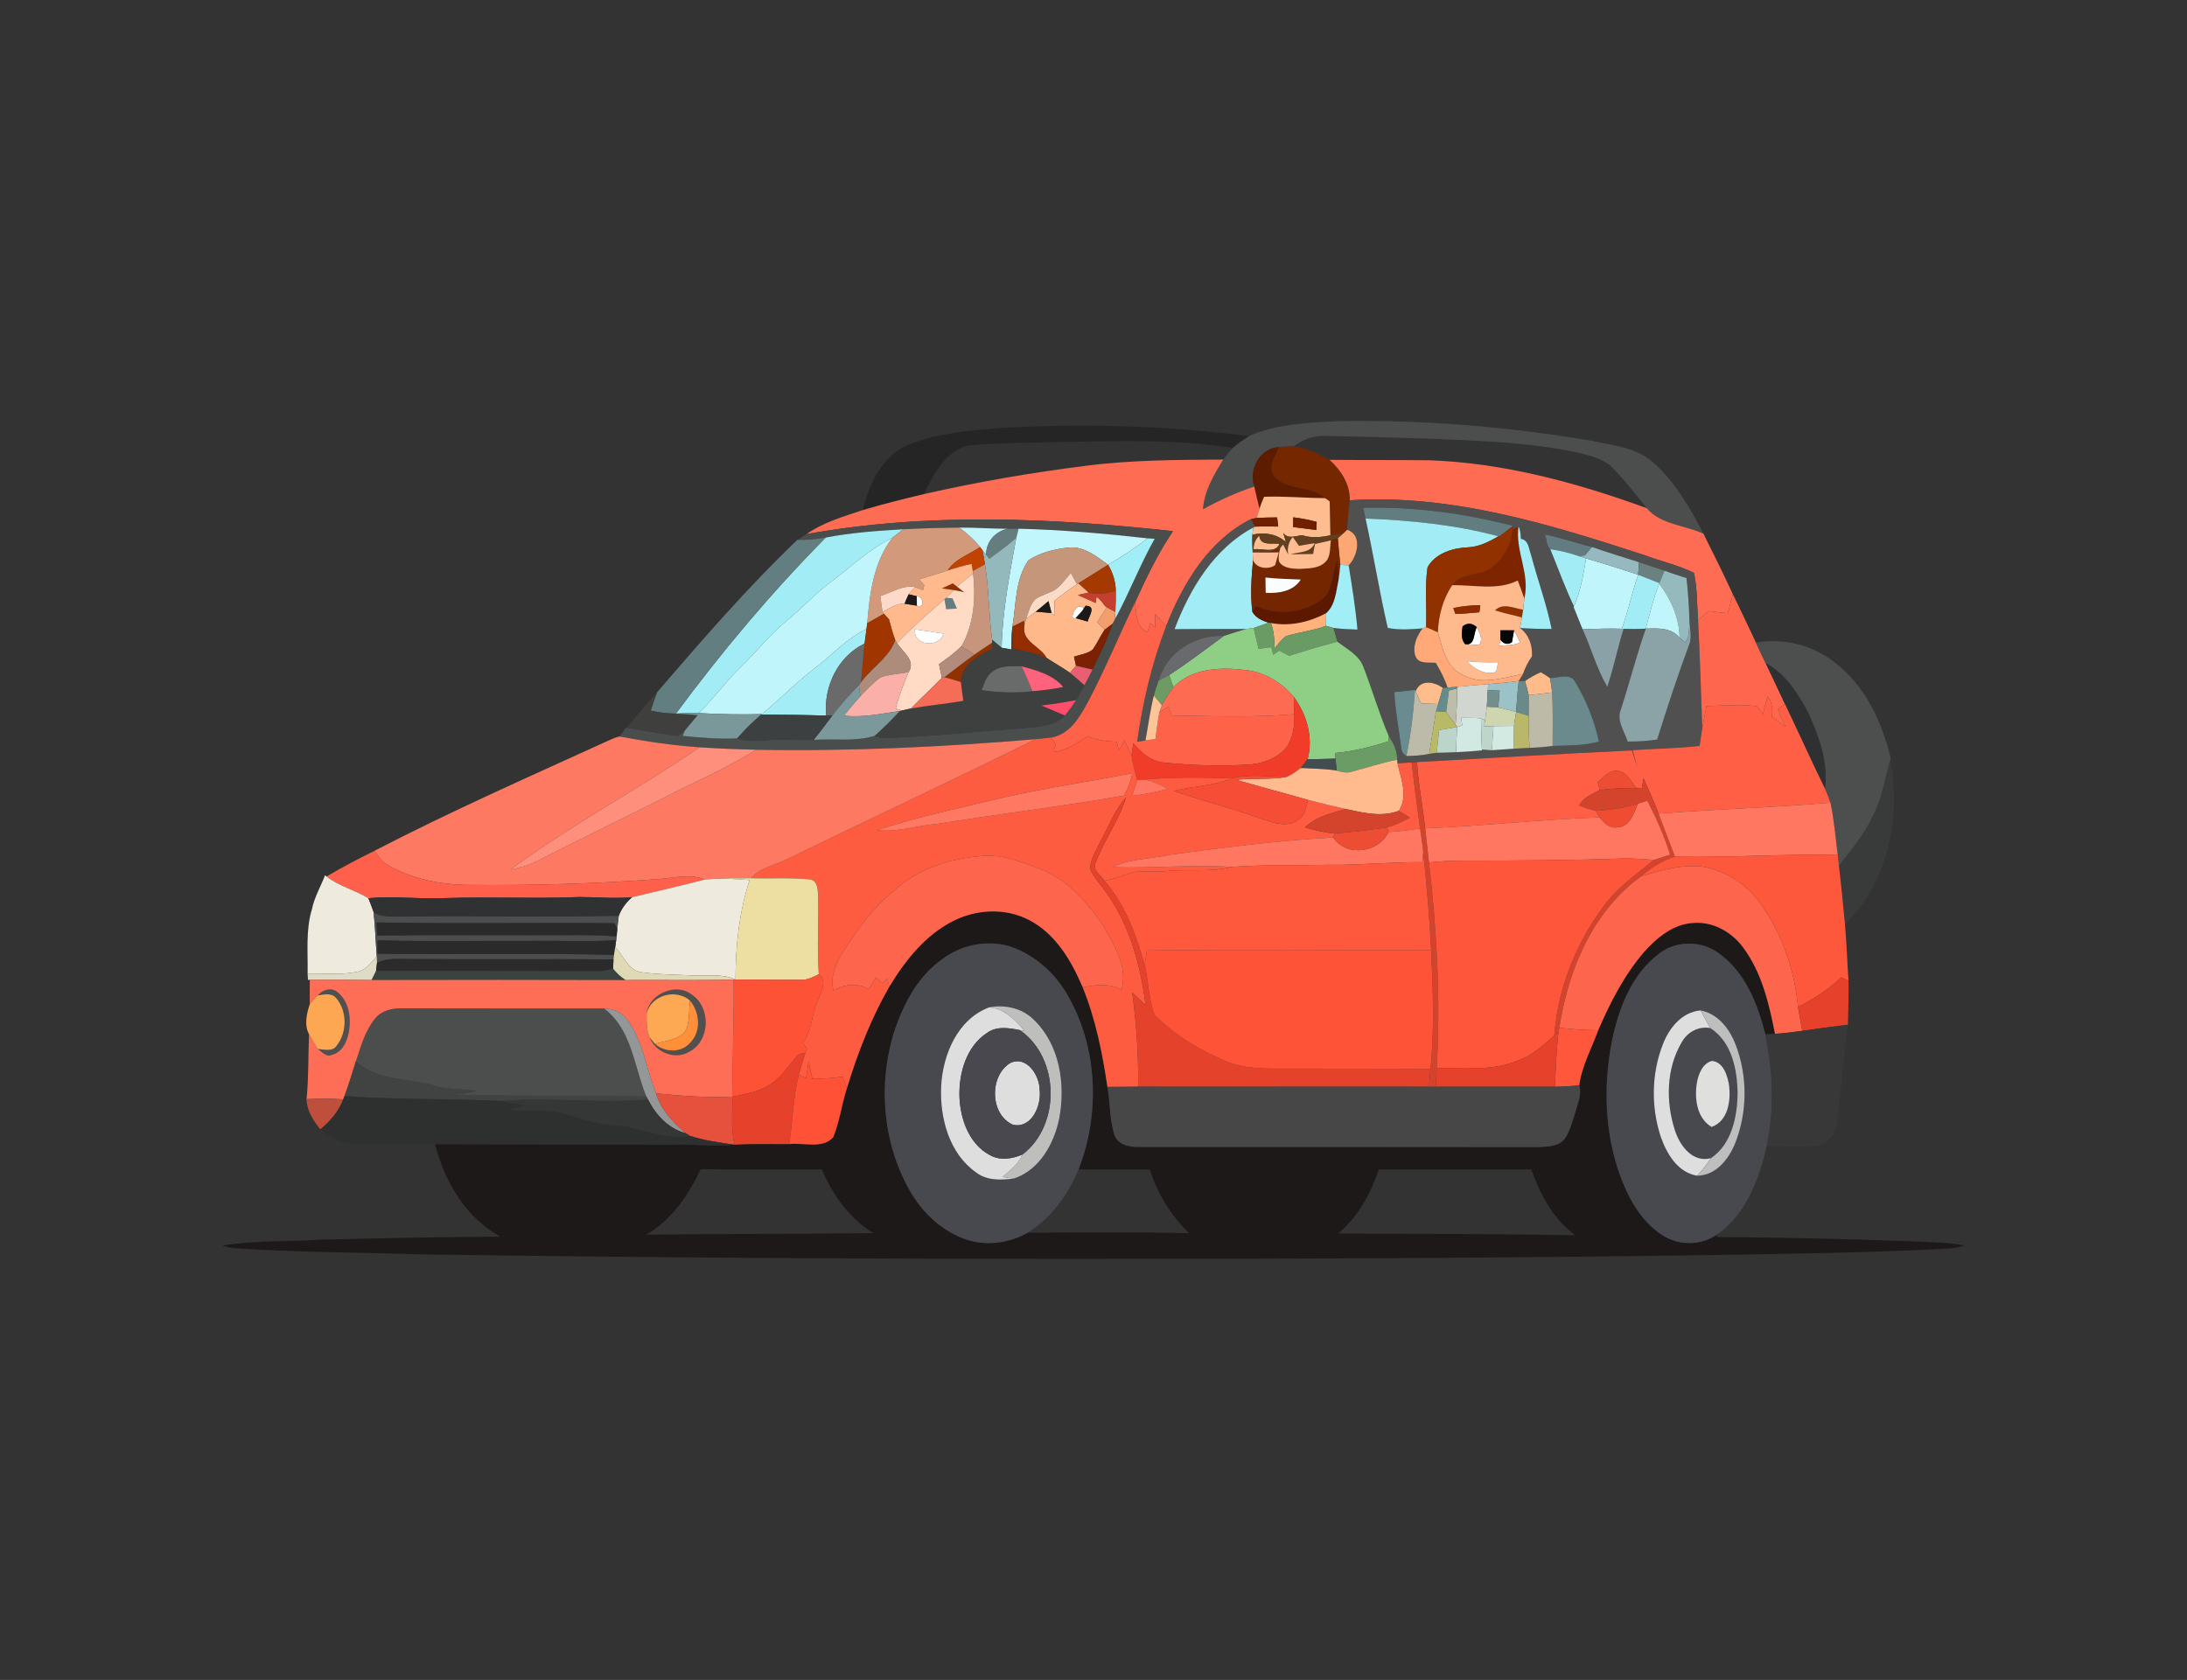 <?xml version="1.0" encoding="UTF-8" ?>
<!DOCTYPE svg PUBLIC "-//W3C//DTD SVG 1.1//EN" "http://www.w3.org/Graphics/SVG/1.1/DTD/svg11.dtd">
<svg width="626pt" height="481pt" viewBox="0 0 626 481" version="1.1" xmlns="http://www.w3.org/2000/svg">
<rect x="0" y="0" width="626" height="481" fill="#333333" stroke="none"/>
<g id="#ffffffff">
<path fill="#ffffff" opacity="1.00" d=" M 262.42 170.72 C 264.38 170.69 264.85 174.34 262.44 173.41 C 262.44 172.74 262.43 171.39 262.42 170.72 Z" />
<path fill="#ffffff" opacity="1.00" d=" M 307.90 176.98 C 305.64 177.96 308.08 171.67 310.22 174.26 C 309.61 175.30 308.67 176.07 307.90 176.98 Z" />
<path fill="#ffffff" opacity="1.00" d=" M 419.36 184.42 C 422.15 184.94 421.75 181.73 422.54 179.94 L 422.68 179.54 C 423.44 181.04 424.59 182.88 423.46 184.53 C 422.09 184.74 420.72 184.49 419.36 184.42 Z" />
<path fill="#ffffff" opacity="1.00" d=" M 433.38 180.47 C 434.02 181.59 434.60 182.74 435.08 183.94 C 433.24 184.91 431.12 184.69 429.12 184.88 C 429.21 184.45 429.38 183.61 429.47 183.18 C 430.42 184.42 431.52 184.66 432.77 183.90 C 432.92 183.05 433.23 181.33 433.38 180.47 Z" />
</g>
<g id="#4c4e4dff">
<path fill="#4c4e4d" opacity="1.00" d=" M 357.50 124.86 C 365.50 121.33 374.44 121.02 383.04 120.59 C 407.42 120.14 431.84 122.17 455.87 126.26 C 461.88 127.60 468.63 128.14 473.35 132.55 C 479.58 138.10 483.76 145.49 487.58 152.80 C 482.22 150.32 475.39 150.26 471.36 145.50 C 468.34 141.59 465.18 137.78 461.80 134.17 C 459.53 131.70 456.19 130.76 453.06 129.95 C 446.31 128.28 439.39 127.51 432.49 126.84 C 415.03 125.53 397.52 125.27 380.02 124.81 C 376.48 124.56 373.06 125.70 370.26 127.82 C 368.86 127.83 367.46 127.89 366.07 127.99 C 360.58 128.38 357.37 134.29 359.02 139.31 C 353.93 140.99 349.04 143.22 344.34 145.80 C 344.72 140.59 347.45 135.92 350.16 131.58 C 350.98 130.42 351.88 129.32 352.82 128.24 C 354.28 126.99 355.87 125.88 357.50 124.86 Z" />
</g>
<g id="#252525ff">
<path fill="#252525" opacity="1.00" d=" M 260.16 127.28 C 268.65 123.94 277.87 123.19 286.88 122.51 C 310.42 121.19 334.11 121.89 357.50 124.86 C 355.87 125.88 354.28 126.99 352.82 128.24 C 336.66 125.68 320.26 126.32 303.97 126.53 C 295.01 126.78 286.03 126.76 277.10 127.55 C 270.49 129.15 267.26 135.94 264.42 141.48 C 258.56 142.88 252.70 144.34 246.92 146.06 C 248.79 138.55 252.54 130.37 260.16 127.28 Z" />
</g>
<g id="#5d1b00ff">
<path fill="#5d1b00" opacity="1.00" d=" M 359.02 139.31 C 357.37 134.29 360.58 128.38 366.07 127.99 C 365.11 130.58 362.72 133.65 364.68 136.34 C 368.46 140.61 375.19 138.88 379.30 142.63 C 373.48 142.59 367.66 142.03 361.84 142.23 C 361.33 143.34 360.89 144.48 360.51 145.65 C 359.99 143.54 359.47 141.43 359.02 139.31 Z" />
</g>
<g id="#752700ff">
<path fill="#752700" opacity="1.00" d=" M 366.07 127.99 C 367.46 127.89 368.86 127.83 370.26 127.82 C 373.96 128.28 377.33 129.91 380.57 131.66 C 383.85 134.65 386.48 138.64 386.37 143.25 C 386.06 146.06 385.70 148.86 385.60 151.69 C 385.30 151.98 384.70 152.56 384.39 152.85 C 383.50 152.95 381.70 153.15 380.80 153.26 C 380.72 150.03 380.65 146.80 380.61 143.57 C 380.28 143.33 379.63 142.87 379.30 142.63 C 375.19 138.88 368.46 140.61 364.68 136.34 C 362.72 133.65 365.11 130.58 366.07 127.99 Z" />
</g>
<g id="#fe6c53ff">
<path fill="#fe6c53" opacity="1.00" d=" M 310.91 133.35 C 323.92 131.68 337.06 131.67 350.16 131.58 C 347.45 135.92 344.72 140.59 344.34 145.80 C 349.04 143.22 353.93 140.99 359.02 139.31 C 359.47 141.43 359.99 143.54 360.51 145.65 C 360.22 146.53 359.94 147.41 359.68 148.30 C 359.29 148.38 358.51 148.53 358.12 148.61 C 345.98 154.73 338.60 167.04 333.80 179.29 C 332.74 178.12 331.69 176.96 330.63 175.80 C 330.64 177.10 330.65 178.41 330.67 179.73 C 330.32 179.40 329.62 178.74 329.28 178.41 C 329.06 179.05 328.64 180.33 328.43 180.97 C 325.11 179.41 325.29 175.63 324.88 172.52 C 328.06 165.48 331.43 158.51 335.74 152.08 C 300.92 148.29 265.46 146.67 230.82 152.94 C 235.65 149.57 241.39 147.90 246.92 146.06 C 252.70 144.34 258.56 142.88 264.42 141.48 C 279.77 137.98 295.30 135.31 310.91 133.35 Z" />
<path fill="#fe6c53" opacity="1.00" d=" M 380.57 131.66 C 390.06 131.75 399.55 131.68 409.04 131.78 C 430.44 132.53 451.34 138.21 471.36 145.50 C 475.39 150.26 482.22 150.32 487.58 152.80 C 490.45 158.54 493.30 164.30 496.00 170.13 C 495.51 171.94 495.03 173.75 494.57 175.57 C 492.76 175.43 490.96 175.24 489.18 174.98 C 488.13 175.81 487.07 176.63 486.05 177.47 C 485.69 173.00 485.86 168.45 484.88 164.05 C 480.46 161.82 475.55 160.77 470.93 159.03 C 443.65 150.11 415.43 141.39 386.37 143.25 C 386.48 138.64 383.85 134.65 380.57 131.66 Z" />
</g>
<g id="#ffbc8fff">
<path fill="#ffbc8f" opacity="1.00" d=" M 360.51 145.65 C 360.89 144.48 361.33 143.34 361.84 142.23 C 367.66 142.03 373.48 142.59 379.30 142.63 C 379.63 142.87 380.28 143.33 380.61 143.57 C 380.65 146.80 380.72 150.03 380.80 153.26 C 378.14 153.84 375.40 154.12 372.76 153.25 C 370.88 153.39 368.62 154.52 367.31 152.55 C 367.51 153.22 367.89 154.55 368.09 155.22 C 365.37 152.80 361.93 152.34 358.48 153.09 L 358.74 151.04 L 359.16 150.79 C 361.40 150.70 363.64 150.74 365.88 150.76 C 365.80 150.11 365.64 148.80 365.56 148.15 C 363.59 148.17 361.63 148.19 359.68 148.30 C 359.94 147.41 360.22 146.53 360.51 145.65 M 370.15 148.12 C 370.15 148.82 370.15 150.21 370.14 150.91 C 372.36 151.20 374.58 151.48 376.80 151.75 C 376.82 151.17 376.86 150.00 376.88 149.42 C 374.67 148.83 372.42 148.38 370.15 148.12 Z" />
<path fill="#ffbc8f" opacity="1.00" d=" M 358.85 157.28 C 358.75 155.72 359.35 154.39 360.45 153.32 C 360.72 156.52 364.29 155.36 366.26 155.70 C 365.02 158.64 361.28 156.90 358.85 157.28 Z" />
</g>
<g id="#4f504fff">
<path fill="#4f504f" opacity="1.00" d=" M 386.37 143.25 C 415.43 141.39 443.65 150.11 470.93 159.03 C 475.55 160.77 480.46 161.82 484.88 164.05 C 485.86 168.45 485.69 173.00 486.05 177.47 C 486.61 187.77 486.84 198.08 487.26 208.38 C 487.01 210.11 486.75 211.84 486.49 213.57 C 480.12 214.30 473.70 214.33 467.31 214.79 C 467.79 216.50 468.28 218.22 468.76 219.94 C 468.20 218.25 467.65 216.55 467.11 214.86 C 446.60 215.82 426.10 217.07 405.60 218.20 C 405.21 218.23 404.43 218.28 404.04 218.30 C 402.69 218.39 401.35 218.48 400.02 218.57 L 399.90 217.53 C 399.99 215.04 398.90 212.85 397.55 210.84 C 394.76 204.33 392.80 197.50 390.24 190.90 C 388.95 187.52 385.52 185.81 382.81 183.73 C 382.42 182.42 382.03 181.10 381.66 179.79 C 383.94 180.09 386.25 180.18 388.55 180.26 C 388.02 174.10 387.02 167.99 386.04 161.88 C 388.62 159.25 390.05 153.07 385.60 151.69 C 385.70 148.86 386.06 146.06 386.37 143.25 M 390.22 145.40 C 390.42 146.42 390.64 147.44 390.86 148.46 C 393.16 158.86 394.82 169.41 397.23 179.79 C 400.49 180.45 403.90 180.19 407.20 179.92 C 405.51 182.08 404.19 185.19 405.17 187.90 C 406.08 190.28 409.02 189.55 410.99 189.80 C 412.31 192.05 413.54 194.37 414.34 196.86 C 414.00 196.88 413.32 196.93 412.97 196.95 C 410.46 195.15 406.58 194.44 405.20 197.95 L 405.00 197.53 C 403.03 197.73 401.07 197.94 399.11 198.17 C 399.37 203.51 400.42 208.77 401.07 214.07 C 401.13 215.13 401.63 215.93 402.57 216.46 C 404.75 216.41 406.94 216.31 409.09 215.84 C 409.62 215.76 410.68 215.62 411.21 215.54 C 413.06 215.52 414.91 215.44 416.76 215.37 C 419.24 215.26 421.71 215.09 424.18 214.86 L 424.17 214.62 C 424.88 214.66 426.32 214.76 427.03 214.81 C 429.11 214.65 431.20 214.51 433.29 214.37 C 434.79 214.28 436.30 214.20 437.82 214.13 C 440.02 214.05 442.23 213.88 444.42 213.59 C 448.86 213.41 453.36 213.55 457.68 212.33 C 456.37 206.32 454.05 200.51 450.87 195.24 C 449.49 192.59 445.98 194.16 443.67 194.16 C 442.81 193.57 441.93 193.00 441.03 192.47 C 439.45 193.19 437.92 194.01 436.50 195.01 C 436.06 195.00 435.17 194.99 434.72 194.99 C 435.02 194.48 435.63 193.47 435.93 192.97 C 436.55 191.17 437.42 189.47 438.51 187.91 C 438.66 184.77 437.66 181.72 435.08 179.81 C 438.09 180.01 441.11 180.10 444.13 180.07 C 442.66 172.87 440.10 165.95 438.23 158.85 C 437.58 157.15 437.58 154.62 435.34 154.28 C 435.24 153.06 435.24 151.80 434.65 150.69 L 432.97 151.67 L 433.13 150.57 C 419.15 146.97 404.67 145.01 390.22 145.40 M 442.21 153.05 C 442.76 154.36 442.66 156.41 443.75 157.25 C 445.99 162.70 447.97 168.27 450.52 173.58 L 450.43 173.82 C 451.28 175.94 452.13 178.06 452.99 180.17 C 455.47 185.61 457.02 191.48 460.07 196.64 C 461.90 191.19 463.02 185.53 464.74 180.04 C 466.85 180.11 468.98 180.12 471.10 179.98 C 468.43 187.56 466.46 195.36 463.99 203.00 C 462.58 206.25 464.94 209.32 465.89 212.32 C 468.72 212.35 471.55 212.19 474.35 211.74 C 477.25 202.43 480.32 193.17 483.70 184.03 C 484.19 181.99 483.73 179.88 483.59 177.83 C 483.45 173.71 483.22 169.60 482.73 165.51 C 480.62 164.87 478.52 164.18 476.47 163.39 C 474.02 162.60 471.57 161.80 469.15 160.97 C 464.66 159.52 460.14 158.19 455.71 156.62 C 451.18 155.53 446.79 153.93 442.21 153.05 Z" />
<path fill="#4f504f" opacity="1.00" d=" M 90.90 285.01 C 92.25 283.55 94.37 282.68 96.23 283.79 C 99.76 286.26 100.55 291.12 99.90 295.11 C 99.47 297.98 98.07 301.30 94.95 302.04 C 93.40 302.82 92.15 301.09 90.95 300.37 C 92.78 300.44 95.14 301.26 96.39 299.37 C 99.40 295.61 99.40 289.49 96.26 285.80 C 94.92 284.14 92.69 284.76 90.90 285.01 Z" />
<path fill="#4f504f" opacity="1.00" d=" M 185.09 290.09 C 185.91 284.48 193.62 281.21 198.11 284.85 C 203.61 288.61 203.24 298.18 197.19 301.19 C 193.16 303.56 187.61 301.29 185.95 297.04 C 186.34 297.51 187.10 298.44 187.48 298.91 C 190.34 301.40 195.05 301.53 197.60 298.53 C 200.82 295.27 200.29 289.78 197.48 286.43 C 193.38 283.03 186.52 284.84 185.09 290.09 Z" />
</g>
<g id="#617d80ff">
<path fill="#617d80" opacity="1.00" d=" M 390.22 145.40 C 404.67 145.01 419.15 146.97 433.13 150.57 C 431.78 151.57 430.46 152.59 429.14 153.62 L 428.93 153.55 C 416.55 150.22 403.65 148.97 390.86 148.46 C 390.64 147.44 390.42 146.42 390.22 145.40 Z" />
</g>
<g id="#6e2000ff">
<path fill="#6e2000" opacity="1.00" d=" M 358.12 148.61 C 358.51 148.53 359.29 148.38 359.68 148.30 C 361.63 148.19 363.59 148.17 365.56 148.15 C 365.64 148.80 365.80 150.11 365.88 150.76 C 363.64 150.74 361.40 150.70 359.16 150.79 C 358.90 150.25 358.38 149.16 358.12 148.61 Z" />
</g>
<g id="#702000ff">
<path fill="#702000" opacity="1.00" d=" M 370.15 148.12 C 372.42 148.38 374.67 148.83 376.88 149.42 C 376.86 150.00 376.82 151.17 376.80 151.75 C 374.58 151.48 372.36 151.20 370.14 150.91 C 370.15 150.21 370.15 148.82 370.15 148.12 Z" />
</g>
<g id="#494e4dff">
<path fill="#494e4d" opacity="1.00" d=" M 230.82 152.94 C 265.46 146.67 300.92 148.29 335.74 152.08 C 331.43 158.51 328.06 165.48 324.88 172.52 C 320.36 181.84 316.41 191.44 311.61 200.62 C 309.20 205.04 306.41 210.23 300.94 211.16 C 299.44 211.36 297.92 211.48 296.42 211.64 C 269.84 213.89 243.15 215.15 216.47 214.67 C 211.06 214.54 205.64 214.33 200.24 213.97 C 192.55 213.42 184.92 212.31 177.35 210.87 C 177.96 210.02 178.58 209.17 179.20 208.33 L 179.42 208.36 C 184.25 209.24 189.12 209.92 193.97 210.74 C 194.65 210.23 195.33 209.72 196.00 209.20 C 195.86 209.57 195.57 210.33 195.42 210.70 C 200.61 211.22 205.82 211.69 211.03 211.40 C 214.59 212.71 218.34 211.85 222.00 211.82 C 225.64 211.76 229.27 211.92 232.91 211.85 C 238.70 211.40 244.76 212.46 250.37 210.66 C 252.76 211.78 255.43 211.25 257.95 211.12 C 269.53 210.57 281.05 209.31 292.61 208.50 C 296.84 208.08 301.58 208.07 304.81 204.86 C 305.98 203.48 307.04 202.00 308.01 200.46 C 308.83 199.05 309.62 197.63 310.40 196.20 C 311.20 194.72 311.97 193.22 312.72 191.72 C 314.77 187.41 316.95 183.13 318.46 178.59 C 318.63 178.27 318.97 177.63 319.14 177.31 C 323.25 169.79 326.30 161.73 330.51 154.26 C 329.99 154.23 328.97 154.16 328.45 154.13 C 316.19 152.75 303.88 151.69 291.55 151.38 C 290.47 151.36 289.40 151.37 288.34 151.39 C 283.77 151.40 279.21 151.01 274.65 151.06 C 269.28 151.12 263.92 151.25 258.56 151.54 C 251.13 151.98 243.68 152.50 236.36 153.91 C 233.72 154.41 231.04 154.63 228.36 154.57 C 228.98 154.16 230.20 153.35 230.82 152.94 Z" />
</g>
<g id="#505150ff">
<path fill="#505150" opacity="1.00" d=" M 333.80 179.29 C 338.60 167.04 345.98 154.73 358.12 148.61 C 358.38 149.16 358.90 150.25 359.16 150.79 L 358.74 151.04 C 347.50 157.02 340.58 168.57 336.20 180.14 C 343.03 180.05 349.86 180.09 356.70 180.08 C 354.54 180.69 352.42 181.41 350.29 182.09 C 342.04 181.68 333.92 186.78 331.63 194.88 C 331.12 196.29 330.65 197.71 330.27 199.16 C 329.23 203.39 328.67 207.72 327.87 212.01 C 327.27 212.11 326.07 212.30 325.47 212.40 C 327.10 201.12 329.65 189.92 333.80 179.29 Z" />
</g>
<g id="#a2ecf5ff">
<path fill="#a2ecf5" opacity="1.00" d=" M 390.86 148.46 C 403.65 148.97 416.55 150.22 428.93 153.55 C 426.19 155.13 423.28 156.61 420.05 156.72 C 415.73 156.92 410.85 158.44 408.62 162.43 C 407.77 168.07 408.45 173.86 408.20 179.57 L 407.20 179.92 C 403.90 180.19 400.49 180.45 397.23 179.79 C 394.82 169.41 393.16 158.86 390.86 148.46 Z" />
<path fill="#a2ecf5" opacity="1.00" d=" M 236.36 153.91 C 243.68 152.50 251.13 151.98 258.56 151.54 C 257.53 152.35 256.50 153.16 255.46 153.95 C 248.85 157.16 243.56 162.33 237.74 166.69 C 233.19 170.06 229.41 174.32 225.01 177.88 C 220.22 181.79 216.46 186.74 212.01 191.01 C 207.71 195.14 204.28 200.07 199.95 204.17 C 197.79 204.09 195.63 204.18 193.48 204.32 C 206.60 186.57 220.84 169.62 236.36 153.91 Z" />
<path fill="#a2ecf5" opacity="1.00" d=" M 336.20 180.14 C 340.58 168.57 347.50 157.02 358.74 151.04 L 358.48 153.09 C 358.40 154.79 358.48 156.49 358.56 158.19 C 358.59 158.72 358.64 159.80 358.67 160.33 C 358.23 165.28 357.83 170.26 358.48 175.20 C 359.48 176.93 361.30 177.71 363.12 178.30 C 361.69 178.83 360.26 179.33 358.83 179.81 C 358.29 179.88 357.23 180.01 356.70 180.08 C 349.86 180.09 343.03 180.05 336.20 180.14 Z" />
</g>
<g id="#d2997bff">
<path fill="#d2997b" opacity="1.00" d=" M 258.56 151.54 C 263.92 151.25 269.28 151.12 274.65 151.06 C 276.78 152.72 278.88 154.47 280.54 156.62 C 277.42 158.79 273.35 160.03 271.23 163.36 C 268.53 164.25 265.79 165.04 263.08 165.87 C 263.45 166.29 264.19 167.13 264.56 167.55 C 264.46 167.91 264.27 168.62 264.17 168.98 C 263.60 168.76 262.46 168.31 261.90 168.08 C 258.39 167.44 255.24 169.65 252.00 170.64 C 252.18 172.17 252.35 173.71 252.61 175.25 L 253.01 175.74 C 251.42 176.65 249.83 177.55 248.23 178.44 C 248.92 169.95 250.04 160.88 255.46 153.95 C 256.50 153.16 257.53 152.35 258.56 151.54 Z" />
</g>
<g id="#c3f5fcff">
<path fill="#c3f5fc" opacity="1.00" d=" M 274.65 151.06 C 279.21 151.01 283.77 151.40 288.34 151.39 C 284.80 152.31 282.29 155.04 282.26 158.82 C 281.99 158.49 281.46 157.83 281.20 157.50 L 280.54 156.62 C 278.88 154.47 276.78 152.72 274.65 151.06 Z" />
</g>
<g id="#667d80ff">
<path fill="#667d80" opacity="1.00" d=" M 288.34 151.39 C 289.40 151.37 290.47 151.36 291.55 151.38 C 291.39 152.03 291.06 153.33 290.90 153.97 C 288.47 156.15 285.79 158.04 283.18 159.98 C 282.95 159.69 282.49 159.11 282.26 158.82 C 282.29 155.04 284.80 152.31 288.34 151.39 Z" />
</g>
<g id="#923100ff">
<path fill="#923100" opacity="1.00" d=" M 433.13 150.57 L 432.97 151.67 C 432.57 156.51 429.89 161.12 425.57 163.44 C 422.26 164.78 417.99 164.37 415.68 167.56 C 413.00 171.53 411.76 176.30 411.57 181.05 C 410.46 180.52 409.32 180.04 408.20 179.57 C 408.45 173.86 407.77 168.07 408.62 162.43 C 410.85 158.44 415.73 156.92 420.05 156.72 C 423.28 156.61 426.19 155.13 428.93 153.55 L 429.14 153.62 C 430.46 152.59 431.78 151.57 433.13 150.57 Z" />
<path fill="#923100" opacity="1.00" d=" M 269.58 168.47 C 270.63 168.00 271.69 167.52 272.74 167.03 C 273.04 167.27 273.64 167.74 273.94 167.97 C 274.45 168.37 275.48 169.17 275.99 169.57 C 275.04 169.36 274.08 169.14 273.13 168.97 C 272.24 168.84 270.47 168.59 269.58 168.47 Z" />
<path fill="#923100" opacity="1.00" d=" M 427.93 174.78 C 430.18 172.45 433.34 174.18 435.98 174.57 C 435.87 175.30 435.75 176.03 435.63 176.77 C 433.05 176.14 430.47 175.53 427.93 174.78 Z" />
<path fill="#923100" opacity="1.00" d=" M 278.88 187.45 C 280.57 186.25 282.30 185.11 284.04 183.98 C 284.03 184.42 283.99 185.31 283.97 185.75 C 280.01 187.77 275.27 190.18 275.05 195.28 C 273.48 194.80 271.92 194.31 270.34 193.89 C 273.20 191.76 275.96 189.50 278.88 187.45 Z" />
</g>
<g id="#7e2500ff">
<path fill="#7e2500" opacity="1.00" d=" M 432.97 151.67 L 434.65 150.69 C 433.64 157.76 438.04 164.27 436.32 171.38 C 435.73 169.64 435.08 167.92 434.44 166.20 C 428.60 169.16 421.92 167.41 415.68 167.56 C 417.99 164.37 422.26 164.78 425.57 163.44 C 429.89 161.12 432.57 156.51 432.97 151.67 Z" />
</g>
<g id="#a3edf7ff">
<path fill="#a3edf7" opacity="1.00" d=" M 434.65 150.69 C 435.24 151.80 435.24 153.06 435.34 154.28 C 437.58 154.62 437.58 157.15 438.23 158.85 C 440.10 165.95 442.66 172.87 444.13 180.07 C 441.11 180.10 438.09 180.01 435.08 179.81 C 435.22 179.05 435.49 177.53 435.63 176.77 C 435.75 176.03 435.87 175.30 435.98 174.57 C 436.07 173.77 436.24 172.18 436.32 171.38 C 438.04 164.27 433.64 157.76 434.65 150.69 Z" />
<path fill="#a3edf7" opacity="1.00" d=" M 233.26 191.29 C 238.19 187.57 242.35 182.75 248.02 180.10 C 247.83 181.48 247.64 182.87 247.47 184.26 C 239.83 187.96 235.70 196.58 236.48 204.89 C 230.29 204.70 224.10 204.62 217.90 204.61 L 218.08 204.46 C 223.24 200.17 227.93 195.36 233.26 191.29 Z" />
</g>
<g id="#c0f6fcff">
<path fill="#c0f6fc" opacity="1.00" d=" M 291.55 151.38 C 303.88 151.69 316.19 152.75 328.45 154.13 C 324.91 156.97 321.10 159.43 317.18 161.70 C 313.84 159.33 310.32 156.35 305.93 156.78 C 301.92 157.19 297.79 158.18 294.39 160.41 C 290.53 165.92 290.87 173.07 289.78 179.44 L 289.71 180.09 C 289.50 182.04 289.58 184.00 289.52 185.96 C 288.82 185.84 287.40 185.58 286.70 185.46 C 286.94 174.85 288.99 164.38 290.90 153.97 C 291.06 153.33 291.39 152.03 291.55 151.38 Z" />
</g>
<g id="#623f1fff">
<path fill="#623f1f" opacity="1.00" d=" M 358.48 153.09 C 361.93 152.34 365.37 152.80 368.09 155.22 C 367.89 154.55 367.51 153.22 367.31 152.55 C 368.62 154.52 370.88 153.39 372.76 153.25 C 375.40 154.12 378.14 153.84 380.80 153.26 C 381.70 153.15 383.50 152.95 384.39 152.85 C 384.03 153.17 383.29 153.82 382.93 154.14 C 382.44 154.29 381.45 154.58 380.96 154.73 C 379.44 155.08 377.91 155.41 376.39 155.76 C 376.21 156.71 376.03 157.66 375.86 158.62 C 373.72 158.64 371.58 158.68 369.45 158.71 C 371.88 157.97 375.19 158.34 376.32 155.51 C 375.20 155.70 372.95 156.08 371.82 156.28 C 371.37 155.64 370.48 154.38 370.03 153.75 C 368.85 155.16 368.41 156.83 368.72 158.75 C 368.36 158.03 367.63 156.60 367.27 155.88 L 366.47 156.89 C 365.37 157.43 364.21 157.84 363.05 158.20 C 361.55 158.21 360.05 158.21 358.56 158.19 C 358.48 156.49 358.40 154.79 358.48 153.09 M 358.85 157.28 C 361.28 156.90 365.02 158.64 366.26 155.70 C 364.29 155.36 360.72 156.52 360.45 153.32 C 359.35 154.39 358.75 155.72 358.85 157.28 Z" />
</g>
<g id="#fda774ff">
<path fill="#fda774" opacity="1.00" d=" M 384.39 152.85 C 384.70 152.56 385.30 151.98 385.60 151.69 C 390.05 153.07 388.62 159.25 386.04 161.88 C 385.44 161.84 384.25 161.76 383.65 161.72 C 383.40 159.20 383.10 156.67 382.93 154.14 C 383.29 153.82 384.03 153.17 384.39 152.85 Z" />
</g>
<g id="#637c81ff">
<path fill="#637c81" opacity="1.00" d=" M 442.21 153.05 C 446.79 153.93 451.18 155.53 455.71 156.62 C 455.03 157.43 454.35 158.23 453.67 159.03 C 453.24 159.08 452.38 159.19 451.95 159.24 C 449.28 158.32 446.54 157.61 443.75 157.25 C 442.66 156.41 442.76 154.36 442.21 153.05 Z" />
</g>
<g id="#627e81ff">
<path fill="#627e81" opacity="1.00" d=" M 228.25 154.57 L 228.36 154.57 C 231.04 154.63 233.72 154.41 236.36 153.91 C 220.84 169.62 206.60 186.57 193.48 204.32 C 191.04 204.29 188.61 204.04 186.24 203.45 C 186.82 201.69 187.40 199.92 188.09 198.20 C 200.99 183.23 213.93 168.22 228.25 154.57 Z" />
<path fill="#627e81" opacity="1.00" d=" M 270.35 171.58 C 270.47 171.47 270.72 171.27 270.85 171.17 C 271.29 171.21 272.19 171.28 272.63 171.32 C 273.06 172.29 273.48 173.26 273.88 174.25 C 272.86 174.30 271.85 174.35 270.84 174.40 C 270.72 173.70 270.47 172.28 270.35 171.58 Z" />
</g>
<g id="#c0f5fbff">
<path fill="#c0f5fb" opacity="1.00" d=" M 237.74 166.69 C 243.56 162.33 248.85 157.16 255.46 153.95 C 250.04 160.88 248.92 169.95 248.23 178.44 C 248.16 178.99 248.09 179.54 248.02 180.10 C 242.35 182.75 238.19 187.57 233.26 191.29 C 227.93 195.36 223.24 200.17 218.08 204.46 C 212.04 204.62 205.99 204.51 199.95 204.17 C 204.28 200.07 207.71 195.14 212.01 191.01 C 216.46 186.74 220.22 181.79 225.01 177.88 C 229.41 174.32 233.19 170.06 237.74 166.69 Z" />
<path fill="#c0f5fb" opacity="1.00" d=" M 454.00 159.89 C 459.00 161.34 463.96 162.90 468.90 164.56 C 467.13 169.66 466.10 174.97 464.20 180.02 C 460.46 179.90 456.72 180.04 452.99 180.17 C 452.13 178.06 451.28 175.94 450.43 173.82 L 450.52 173.58 C 452.44 169.24 453.20 164.54 454.00 159.89 Z" />
</g>
<g id="#94b9bdff">
<path fill="#94b9bd" opacity="1.00" d=" M 283.18 159.98 C 285.79 158.04 288.47 156.15 290.90 153.97 C 288.99 164.38 286.94 174.85 286.70 185.46 C 285.78 184.72 284.89 183.96 284.00 183.20 C 282.98 176.02 283.13 168.73 281.93 161.59 C 281.71 160.22 281.47 158.85 281.20 157.50 C 281.46 157.83 281.99 158.49 282.26 158.82 C 282.49 159.11 282.95 159.69 283.18 159.98 Z" />
</g>
<g id="#a2eef6ff">
<path fill="#a2eef6" opacity="1.00" d=" M 328.45 154.13 C 328.97 154.16 329.99 154.23 330.51 154.26 C 326.30 161.73 323.25 169.79 319.14 177.31 C 319.17 176.80 319.23 175.77 319.26 175.26 C 319.34 173.23 319.40 171.20 319.38 169.17 C 319.34 166.51 318.54 163.97 317.18 161.70 C 321.10 159.43 324.91 156.97 328.45 154.13 Z" />
</g>
<g id="#742600ff">
<path fill="#742600" opacity="1.00" d=" M 380.96 154.73 C 381.45 154.58 382.44 154.29 382.93 154.14 C 383.10 156.67 383.40 159.20 383.65 161.72 C 383.53 163.20 383.35 164.67 383.12 166.14 C 383.07 164.28 382.92 162.43 382.76 160.59 C 381.25 164.41 381.71 169.51 377.91 172.02 C 372.57 175.64 365.23 176.30 359.39 173.49 C 359.16 173.92 358.71 174.78 358.48 175.20 C 357.83 170.26 358.23 165.28 358.67 160.33 C 359.55 162.86 363.16 163.14 365.00 161.81 C 365.26 160.90 365.76 159.07 366.02 158.15 C 365.27 158.16 363.79 158.19 363.05 158.20 C 364.21 157.84 365.37 157.43 366.47 156.89 C 366.13 158.17 365.80 159.48 366.12 160.80 C 367.32 162.76 369.88 162.82 371.93 162.89 C 374.37 162.72 377.23 162.86 379.16 161.10 C 381.03 159.54 380.58 156.87 380.96 154.73 M 362.22 165.36 C 362.24 166.46 362.27 168.65 362.29 169.74 C 365.95 169.95 370.22 169.32 372.33 165.94 C 368.95 165.80 365.57 165.73 362.22 165.36 Z" />
</g>
<g id="#febc90ff">
<path fill="#febc90" opacity="1.00" d=" M 368.72 158.75 C 368.41 156.83 368.85 155.16 370.03 153.75 C 370.48 154.38 371.37 155.64 371.82 156.28 C 372.95 156.08 375.20 155.70 376.32 155.51 C 375.19 158.34 371.88 157.97 369.45 158.71 C 371.58 158.68 373.72 158.64 375.86 158.62 C 376.03 157.66 376.21 156.71 376.39 155.76 C 377.91 155.41 379.44 155.08 380.96 154.73 C 380.58 156.87 381.03 159.54 379.16 161.10 C 377.23 162.86 374.37 162.72 371.93 162.89 C 369.88 162.82 367.32 162.76 366.12 160.80 C 365.80 159.48 366.13 158.17 366.47 156.89 L 367.27 155.88 C 367.63 156.60 368.36 158.03 368.72 158.75 Z" />
</g>
<g id="#c14201ff">
<path fill="#c14201" opacity="1.00" d=" M 271.23 163.36 C 273.35 160.03 277.42 158.79 280.54 156.62 L 281.20 157.50 C 281.47 158.85 281.71 160.22 281.93 161.59 C 280.76 162.22 279.60 162.86 278.45 163.50 L 278.09 161.45 C 275.76 161.95 273.48 162.63 271.23 163.36 Z" />
</g>
<g id="#c6967aff">
<path fill="#c6967a" opacity="1.00" d=" M 294.39 160.41 C 297.79 158.18 301.92 157.19 305.93 156.78 C 310.32 156.35 313.84 159.33 317.18 161.70 C 314.33 163.46 311.48 165.24 308.65 167.03 L 308.29 167.27 C 307.69 166.19 307.10 165.13 306.51 164.06 C 305.05 165.72 303.76 167.59 301.96 168.90 C 300.19 169.89 298.18 170.37 296.47 171.47 C 294.90 172.97 294.44 175.21 293.73 177.18 C 293.59 177.67 293.31 178.65 293.18 179.15 L 293.09 177.78 C 291.97 178.32 290.87 178.87 289.78 179.44 C 290.87 173.07 290.53 165.92 294.39 160.41 Z" />
</g>
<g id="#a2edf5ff">
<path fill="#a2edf5" opacity="1.00" d=" M 443.75 157.25 C 446.54 157.61 449.28 158.32 451.95 159.24 C 452.46 159.40 453.49 159.73 454.00 159.89 C 453.20 164.54 452.44 169.24 450.52 173.58 C 447.97 168.27 445.99 162.70 443.75 157.25 Z" />
</g>
<g id="#95b9beff">
<path fill="#95b9be" opacity="1.00" d=" M 453.67 159.03 C 454.35 158.23 455.03 157.43 455.71 156.62 C 460.14 158.19 464.66 159.52 469.15 160.97 C 469.06 162.16 468.98 163.36 468.90 164.56 C 463.96 162.90 459.00 161.34 454.00 159.89 C 453.49 159.73 452.46 159.40 451.95 159.24 C 452.38 159.19 453.24 159.08 453.67 159.03 Z" />
</g>
<g id="#ffbb96ff">
<path fill="#ffbb96" opacity="1.00" d=" M 358.56 158.19 C 360.05 158.21 361.55 158.21 363.05 158.20 C 363.79 158.19 365.27 158.16 366.02 158.15 C 365.76 159.07 365.26 160.90 365.00 161.81 C 363.16 163.14 359.55 162.86 358.67 160.33 C 358.64 159.80 358.59 158.72 358.56 158.19 Z" />
</g>
<g id="#5d1900ff">
<path fill="#5d1900" opacity="1.00" d=" M 377.91 172.02 C 381.71 169.51 381.25 164.41 382.76 160.59 C 382.92 162.43 383.07 164.28 383.12 166.14 C 382.42 169.39 382.25 173.19 379.60 175.57 C 374.77 178.14 369.24 179.41 363.79 178.39 C 363.63 178.36 363.29 178.32 363.12 178.30 C 361.30 177.71 359.48 176.93 358.48 175.20 C 358.71 174.78 359.16 173.92 359.39 173.49 C 365.23 176.30 372.57 175.64 377.91 172.02 Z" />
</g>
<g id="#6a817fff">
<path fill="#6a817f" opacity="1.00" d=" M 469.15 160.97 C 471.57 161.80 474.02 162.60 476.47 163.39 C 475.96 164.57 475.45 165.75 474.98 166.95 C 472.95 166.15 470.93 165.35 468.90 164.56 C 468.98 163.36 469.06 162.16 469.15 160.97 Z" />
</g>
<g id="#ffb98cff">
<path fill="#ffb98c" opacity="1.00" d=" M 271.23 163.36 C 273.48 162.63 275.76 161.95 278.09 161.45 L 278.45 163.50 C 278.47 163.69 278.52 164.08 278.55 164.27 C 276.93 165.40 275.41 166.66 273.94 167.97 C 273.64 167.74 273.04 167.27 272.74 167.03 C 271.69 167.52 270.63 168.00 269.58 168.47 C 270.47 168.59 272.24 168.84 273.13 168.97 C 272.37 169.71 271.62 170.44 270.85 171.17 C 270.72 171.27 270.47 171.47 270.35 171.58 C 265.70 175.62 261.02 179.67 256.76 184.13 C 256.64 183.93 256.38 183.52 256.26 183.32 C 255.53 181.37 254.98 179.37 254.47 177.36 C 254.11 176.96 253.38 176.15 253.01 175.74 L 252.61 175.25 C 254.58 174.16 256.56 172.77 258.93 172.85 C 260.10 173.03 261.27 173.22 262.44 173.41 C 264.85 174.34 264.38 170.69 262.42 170.72 C 261.84 170.58 260.68 170.29 260.10 170.15 C 260.69 169.45 261.28 168.76 261.90 168.08 C 262.46 168.31 263.60 168.76 264.17 168.98 C 264.27 168.62 264.46 167.91 264.56 167.55 C 264.19 167.13 263.45 166.29 263.08 165.87 C 265.79 165.04 268.53 164.25 271.23 163.36 Z" />
</g>
<g id="#c7957bff">
<path fill="#c7957b" opacity="1.00" d=" M 278.45 163.50 C 279.60 162.86 280.76 162.22 281.93 161.59 C 283.13 168.73 282.98 176.02 284.00 183.20 L 284.04 183.98 C 282.30 185.11 280.57 186.25 278.88 187.45 C 277.64 186.66 276.41 185.86 275.18 185.07 C 278.76 178.82 279.33 171.30 278.55 164.27 C 278.52 164.08 278.47 163.69 278.45 163.50 Z" />
</g>
<g id="#a63801ff">
<path fill="#a63801" opacity="1.00" d=" M 308.65 167.03 C 311.48 165.24 314.33 163.46 317.18 161.70 C 318.54 163.97 319.34 166.51 319.38 169.17 C 316.84 169.94 314.19 170.25 311.58 169.67 C 310.59 168.80 309.61 167.92 308.65 167.03 Z" />
</g>
<g id="#a2eef7ff">
<path fill="#a2eef7" opacity="1.00" d=" M 383.65 161.72 C 384.25 161.76 385.44 161.84 386.04 161.88 C 387.02 167.99 388.02 174.10 388.55 180.26 C 386.25 180.18 383.94 180.09 381.66 179.79 C 380.95 179.60 380.24 179.40 379.54 179.20 C 379.56 178.29 379.59 176.48 379.60 175.57 C 382.25 173.19 382.42 169.39 383.12 166.14 C 383.35 164.67 383.53 163.20 383.65 161.72 Z" />
</g>
<g id="#fbdbc5ff">
<path fill="#fbdbc5" opacity="1.00" d=" M 306.51 164.06 C 307.10 165.13 307.69 166.19 308.29 167.27 C 306.06 168.72 303.94 170.34 301.84 171.98 C 301.86 173.40 301.88 174.83 301.91 176.26 C 301.68 176.08 301.23 175.71 301.00 175.52 C 300.78 174.67 300.33 172.97 300.11 172.12 C 298.90 173.14 297.70 174.16 296.47 175.15 C 295.56 175.84 294.65 176.51 293.73 177.18 C 294.44 175.21 294.90 172.97 296.47 171.47 C 298.18 170.37 300.19 169.89 301.96 168.90 C 303.76 167.59 305.05 165.72 306.51 164.06 Z" />
</g>
<g id="#95babdff">
<path fill="#95babd" opacity="1.00" d=" M 474.98 166.95 C 475.45 165.75 475.96 164.57 476.47 163.39 C 478.52 164.18 480.62 164.87 482.73 165.51 C 483.22 169.60 483.45 173.71 483.59 177.83 C 483.44 179.89 483.69 182.20 482.41 183.96 C 481.84 183.52 481.29 183.06 480.76 182.60 C 480.70 176.95 478.30 171.56 474.92 167.12 L 474.98 166.95 Z" />
</g>
<g id="#ffdac4ff">
<path fill="#ffdac4" opacity="1.00" d=" M 273.94 167.97 C 275.41 166.66 276.93 165.40 278.55 164.27 C 279.33 171.30 278.76 178.82 275.18 185.07 C 273.23 186.98 271.02 188.60 268.79 190.17 C 269.05 191.47 269.32 192.77 269.59 194.07 C 266.70 197.06 263.62 199.85 260.76 202.85 C 260.09 203.00 258.75 203.30 258.08 203.45 C 257.66 203.30 256.81 203.02 256.39 202.87 C 257.25 199.29 258.65 195.87 260.06 192.47 C 262.26 189.10 258.32 186.72 256.76 184.13 C 261.02 179.67 265.70 175.62 270.35 171.58 C 270.47 172.28 270.72 173.70 270.84 174.40 C 271.85 174.35 272.86 174.30 273.88 174.25 C 273.48 173.26 273.06 172.29 272.63 171.32 C 272.19 171.28 271.29 171.21 270.85 171.17 C 271.62 170.44 272.37 169.71 273.13 168.97 C 274.08 169.14 275.04 169.36 275.99 169.57 C 275.48 169.17 274.45 168.37 273.94 167.97 M 261.90 180.21 C 261.31 184.97 268.94 185.62 270.05 181.42 C 267.34 180.98 264.62 180.57 261.90 180.21 Z" />
</g>
<g id="#a2ecf6ff">
<path fill="#a2ecf6" opacity="1.00" d=" M 468.90 164.56 C 470.93 165.35 472.95 166.15 474.98 166.95 L 474.92 167.12 C 473.30 171.30 472.20 175.65 471.10 179.98 C 468.98 180.12 466.85 180.11 464.74 180.04 L 464.20 180.02 C 466.10 174.97 467.13 169.66 468.90 164.56 Z" />
</g>
<g id="#fcfdfeff">
<path fill="#fcfdfe" opacity="1.00" d=" M 362.22 165.36 C 365.57 165.73 368.95 165.80 372.33 165.94 C 370.22 169.32 365.95 169.95 362.29 169.74 C 362.27 168.65 362.24 166.46 362.22 165.36 Z" />
</g>
<g id="#feb88aff">
<path fill="#feb88a" opacity="1.00" d=" M 308.29 167.27 L 308.65 167.03 C 309.61 167.92 310.59 168.80 311.58 169.67 C 310.81 169.84 309.29 170.18 308.52 170.35 C 310.22 171.10 311.91 171.89 313.61 172.64 C 313.68 172.20 313.81 171.30 313.87 170.86 C 314.78 171.53 315.54 172.37 316.16 173.37 C 316.31 173.50 316.63 173.77 316.78 173.90 C 315.88 175.32 314.98 176.74 314.08 178.16 C 314.78 178.88 315.48 179.60 316.18 180.32 C 314.94 182.12 314.08 184.15 312.82 185.94 C 311.33 187.21 309.22 187.38 307.42 188.02 C 307.60 188.88 307.79 189.75 307.99 190.62 C 307.56 191.13 306.71 192.14 306.28 192.65 C 304.10 191.11 301.77 189.83 299.55 188.36 C 297.75 184.94 292.38 183.81 293.18 179.15 C 293.31 178.65 293.59 177.67 293.73 177.18 C 294.65 176.51 295.56 175.84 296.47 175.15 C 297.97 175.27 299.49 175.37 301.00 175.52 C 301.23 175.71 301.68 176.08 301.91 176.26 C 301.88 174.83 301.86 173.40 301.84 171.98 C 303.94 170.34 306.06 168.72 308.29 167.27 M 310.74 173.44 L 310.22 174.26 C 308.08 171.67 305.64 177.96 307.90 176.98 C 308.76 177.23 310.47 177.72 311.32 177.96 C 311.70 176.38 313.91 173.48 310.74 173.44 Z" />
</g>
<g id="#feb98cff">
<path fill="#feb98c" opacity="1.00" d=" M 415.68 167.56 C 421.92 167.41 428.60 169.16 434.44 166.20 C 435.08 167.92 435.73 169.64 436.32 171.38 C 436.24 172.18 436.07 173.77 435.98 174.57 C 433.34 174.18 430.18 172.45 427.93 174.78 C 430.47 175.53 433.05 176.14 435.63 176.77 C 435.49 177.53 435.22 179.05 435.08 179.81 C 437.66 181.72 438.66 184.77 438.51 187.91 C 437.42 189.47 436.55 191.17 435.93 192.97 C 430.31 194.04 424.08 196.30 418.69 193.23 C 413.89 191.12 412.93 185.53 411.57 181.05 C 411.76 176.30 413.00 171.53 415.68 167.56 M 416.00 174.10 C 416.14 174.51 416.42 175.34 416.57 175.75 C 418.86 175.79 421.15 175.47 423.45 175.30 C 423.52 174.79 423.66 173.78 423.73 173.27 C 421.13 173.31 418.54 173.56 416.00 174.10 M 418.63 179.38 C 418.46 181.11 418.08 182.97 419.36 184.42 C 420.72 184.49 422.09 184.74 423.46 184.53 C 424.59 182.88 423.44 181.04 422.68 179.54 L 422.54 179.94 L 422.67 179.55 C 421.42 178.38 419.90 178.24 418.63 179.38 M 429.48 180.48 C 429.48 181.15 429.47 182.51 429.47 183.18 C 429.38 183.61 429.21 184.45 429.12 184.88 C 431.12 184.69 433.24 184.91 435.08 183.94 C 434.60 182.74 434.02 181.59 433.38 180.47 C 432.41 180.47 430.46 180.48 429.48 180.48 M 419.89 189.33 C 421.89 191.40 424.69 193.15 427.69 192.57 C 428.77 192.08 428.44 190.55 428.88 189.61 C 425.88 189.71 422.88 189.59 419.89 189.33 Z" />
</g>
<g id="#fed9c8ff">
<path fill="#fed9c8" opacity="1.00" d=" M 252.00 170.64 C 255.24 169.65 258.39 167.44 261.90 168.08 C 261.28 168.76 260.69 169.45 260.10 170.15 C 259.66 171.03 259.27 171.93 258.93 172.85 C 256.56 172.77 254.58 174.16 252.61 175.25 C 252.35 173.71 252.18 172.17 252.00 170.64 Z" />
</g>
<g id="#c0f6fbff">
<path fill="#c0f6fb" opacity="1.00" d=" M 471.10 179.98 C 472.20 175.65 473.30 171.30 474.92 167.12 C 478.30 171.56 480.70 176.95 480.76 182.60 C 478.40 179.64 474.49 179.90 471.10 179.98 Z" />
</g>
<g id="#c53f2fff">
<path fill="#c53f2f" opacity="1.00" d=" M 311.58 169.67 C 314.19 170.25 316.84 169.94 319.38 169.17 C 319.40 171.20 319.34 173.23 319.26 175.26 C 318.64 174.92 317.40 174.24 316.78 173.90 C 316.63 173.77 316.31 173.50 316.16 173.37 C 315.54 172.37 314.78 171.53 313.87 170.86 C 313.81 171.30 313.68 172.20 313.61 172.64 C 311.91 171.89 310.22 171.10 308.52 170.35 C 309.29 170.18 310.81 169.84 311.58 169.67 Z" />
</g>
<g id="#1d1918ff">
<path fill="#1d1918" opacity="1.00" d=" M 258.93 172.85 C 259.27 171.93 259.66 171.03 260.10 170.15 C 260.68 170.29 261.84 170.58 262.42 170.72 C 262.43 171.39 262.44 172.74 262.44 173.41 C 261.27 173.22 260.10 173.03 258.93 172.85 Z" />
<path fill="#1d1918" opacity="1.00" d=" M 296.47 175.15 C 297.70 174.16 298.90 173.14 300.11 172.12 C 300.33 172.97 300.78 174.67 301.00 175.52 C 299.49 175.37 297.97 175.27 296.47 175.15 Z" />
<path fill="#1d1918" opacity="1.00" d=" M 310.74 173.44 C 313.91 173.48 311.70 176.38 311.32 177.96 C 310.47 177.72 308.76 177.23 307.90 176.98 C 308.67 176.07 309.61 175.30 310.22 174.26 L 310.74 173.44 Z" />
<path fill="#1d1918" opacity="1.00" d=" M 272.70 263.77 C 279.43 260.32 287.77 259.87 294.55 263.42 C 302.13 267.33 306.68 275.09 309.90 282.68 C 313.60 291.80 315.56 301.51 316.98 311.21 C 317.82 315.78 317.57 320.56 319.01 325.00 C 320.06 327.86 323.31 328.46 326.01 328.39 C 364.00 328.41 402.00 328.36 440.00 328.43 C 442.72 328.30 446.07 328.40 447.92 326.01 C 449.52 323.62 450.15 320.75 451.04 318.06 C 451.68 315.70 452.79 313.26 452.03 310.79 C 452.78 305.24 455.56 300.21 457.47 294.99 C 460.90 287.04 464.91 279.19 470.59 272.58 C 474.29 268.43 479.09 264.45 484.92 264.25 C 490.41 263.87 495.69 266.88 498.90 271.22 C 504.29 278.40 506.37 287.36 508.07 296.01 C 507.37 296.05 505.98 296.13 505.29 296.17 C 503.15 287.46 499.54 278.34 491.98 272.95 C 487.10 269.29 479.85 269.21 474.99 272.97 C 467.17 278.79 463.42 288.41 461.48 297.66 C 458.60 311.93 459.36 327.27 465.40 340.66 C 467.78 345.85 471.22 350.80 476.16 353.85 C 480.81 356.73 487.16 356.59 491.62 353.36 L 491.25 354.18 C 510.19 354.33 529.13 354.73 548.06 355.45 C 552.78 355.70 557.55 355.67 562.22 356.59 C 559.92 357.52 557.40 357.48 554.97 357.64 C 532.34 358.76 509.67 359.02 487.02 359.39 C 427.68 360.22 368.34 360.47 308.99 360.44 C 245.99 360.47 183.00 360.07 120.02 359.14 C 102.32 358.56 84.60 358.60 66.94 357.36 C 65.81 357.27 64.72 356.95 63.65 356.63 C 73.04 355.09 82.61 355.54 92.08 354.95 C 109.12 354.51 126.17 354.17 143.22 354.08 C 133.29 348.65 127.23 338.29 124.53 327.58 C 147.02 327.63 169.51 327.70 192.01 327.73 C 198.08 327.52 204.15 328.32 210.21 327.75 C 215.44 327.41 220.67 327.61 225.90 327.58 C 230.01 327.08 235.35 329.08 238.49 325.63 C 240.38 321.12 240.90 316.16 242.45 311.52 C 245.50 301.46 249.33 291.58 254.60 282.45 C 259.11 275.00 264.80 267.81 272.70 263.77 M 269.69 274.65 C 263.03 279.31 258.99 286.71 256.34 294.22 C 251.23 309.34 252.42 326.71 260.30 340.67 C 263.70 346.80 269.02 351.98 275.61 354.55 C 281.62 356.92 288.60 356.11 294.17 352.94 C 309.57 352.95 324.97 352.70 340.36 353.10 C 335.18 348.03 331.29 341.78 329.13 334.85 C 322.32 334.85 315.52 334.85 308.71 334.83 C 314.91 318.96 314.25 300.16 305.75 285.24 C 302.12 278.68 296.16 273.34 289.01 270.94 C 282.46 269.05 275.10 270.49 269.69 274.65 M 184.98 353.50 C 206.64 353.29 228.30 353.29 249.96 353.07 C 243.14 348.84 238.32 342.12 235.23 334.82 C 223.68 334.83 212.12 334.94 200.57 334.76 C 197.05 342.19 192.26 349.30 184.98 353.50 M 383.00 353.17 C 405.64 353.26 428.28 353.31 450.91 353.66 C 444.58 349.11 440.87 342.00 438.32 334.82 C 423.78 334.85 409.24 334.85 394.70 334.82 C 392.34 341.77 388.72 348.42 383.00 353.17 Z" />
</g>
<g id="#fe664dff">
<path fill="#fe664d" opacity="1.00" d=" M 494.57 175.57 C 495.03 173.75 495.51 171.94 496.00 170.13 C 498.27 174.72 500.41 179.37 502.61 183.99 C 503.51 185.95 504.44 187.91 505.40 189.86 C 507.25 193.74 509.10 197.63 510.91 201.54 C 510.40 201.92 509.36 202.69 508.84 203.08 C 509.59 204.75 510.33 206.43 511.08 208.11 C 509.76 207.17 508.46 206.23 507.17 205.27 C 507.45 203.20 507.29 201.10 505.96 199.39 C 505.46 201.08 505.00 202.79 504.59 204.51 C 504.05 203.71 503.48 202.95 502.89 202.21 C 498.11 201.57 493.27 202.05 488.47 202.16 C 488.06 204.23 487.63 206.30 487.26 208.38 C 486.84 198.08 486.61 187.77 486.05 177.47 C 487.07 176.63 488.13 175.81 489.18 174.98 C 490.96 175.24 492.76 175.43 494.57 175.57 Z" />
</g>
<g id="#fe6349ff">
<path fill="#fe6349" opacity="1.00" d=" M 311.61 200.62 C 316.41 191.44 320.36 181.84 324.88 172.52 C 325.29 175.63 325.11 179.41 328.43 180.97 C 328.64 180.33 329.06 179.05 329.28 178.41 C 329.62 178.74 330.32 179.40 330.67 179.73 C 330.65 178.41 330.64 177.10 330.63 175.80 C 331.69 176.96 332.74 178.12 333.80 179.29 C 329.65 189.92 327.10 201.12 325.47 212.40 C 326.07 212.30 327.27 212.11 327.87 212.01 C 328.59 211.91 330.01 211.70 330.72 211.60 C 331.08 209.04 331.37 206.46 331.86 203.92 C 332.73 203.40 333.60 202.88 334.48 202.37 C 334.70 202.99 335.16 204.24 335.38 204.86 C 347.08 205.04 358.83 205.50 370.49 204.48 C 370.59 207.81 370.17 211.36 368.14 214.12 C 365.39 217.30 361.13 218.77 357.02 218.93 C 349.22 219.41 341.37 219.14 333.61 218.39 C 329.78 218.11 326.71 215.70 324.39 212.83 C 324.26 213.71 324.02 215.46 323.89 216.34 C 323.26 214.89 322.55 213.48 321.85 212.07 C 321.32 212.99 320.80 213.91 320.28 214.83 C 320.10 214.22 319.76 212.99 319.58 212.38 C 316.75 212.28 313.90 211.95 311.29 210.77 C 308.29 212.89 305.12 214.93 301.39 215.36 C 301.66 214.68 301.94 213.99 302.22 213.31 C 301.79 212.59 301.36 211.87 300.94 211.16 C 306.41 210.23 309.20 205.04 311.61 200.62 Z" />
</g>
<g id="#8e2b01ff">
<path fill="#8e2b01" opacity="1.00" d=" M 416.00 174.10 C 418.54 173.56 421.13 173.31 423.73 173.27 C 423.66 173.78 423.52 174.79 423.45 175.30 C 421.15 175.47 418.86 175.79 416.57 175.75 C 416.42 175.34 416.14 174.51 416.00 174.10 Z" />
</g>
<g id="#f29f6dff">
<path fill="#f29f6d" opacity="1.00" d=" M 316.78 173.90 C 317.40 174.24 318.64 174.92 319.26 175.26 C 319.23 175.77 319.17 176.80 319.14 177.31 C 318.97 177.63 318.63 178.27 318.46 178.59 C 317.89 179.02 316.75 179.89 316.18 180.32 C 315.48 179.60 314.78 178.88 314.08 178.16 C 314.98 176.74 315.88 175.32 316.78 173.90 Z" />
</g>
<g id="#a03500ff">
<path fill="#a03500" opacity="1.00" d=" M 248.23 178.44 C 249.83 177.55 251.42 176.65 253.01 175.74 C 253.38 176.15 254.11 176.96 254.47 177.36 C 254.98 179.37 255.53 181.37 256.26 183.32 C 254.50 188.27 249.51 191.19 246.46 195.35 C 246.87 191.66 247.06 187.95 247.47 184.26 C 247.64 182.87 247.83 181.48 248.02 180.10 C 248.09 179.54 248.16 178.99 248.23 178.44 Z" />
</g>
<g id="#ffb27cff">
<path fill="#ffb27c" opacity="1.00" d=" M 363.79 178.39 C 369.24 179.41 374.77 178.14 379.60 175.57 C 379.59 176.48 379.56 178.29 379.54 179.20 C 375.82 180.58 371.84 180.97 368.07 182.17 C 366.77 183.09 365.86 184.44 364.83 185.62 C 364.81 183.17 364.64 180.70 363.79 178.39 Z" />
</g>
<g id="#942e00ff">
<path fill="#942e00" opacity="1.00" d=" M 289.78 179.44 C 290.87 178.87 291.97 178.32 293.09 177.78 L 293.18 179.15 C 292.38 183.81 297.75 184.94 299.55 188.36 C 296.47 187.11 293.23 186.32 289.97 185.75 C 289.88 183.86 289.79 181.97 289.71 180.09 L 289.78 179.44 Z" />
</g>
<g id="#010202ff">
<path fill="#010202" opacity="1.00" d=" M 418.63 179.38 C 419.90 178.24 421.42 178.38 422.67 179.55 L 422.54 179.94 C 421.75 181.73 422.15 184.94 419.36 184.42 C 418.08 182.97 418.46 181.11 418.63 179.38 Z" />
</g>
<g id="#8ba3a7ff">
<path fill="#8ba3a7" opacity="1.00" d=" M 483.59 177.83 C 483.73 179.88 484.19 181.99 483.70 184.03 C 480.32 193.17 477.25 202.43 474.35 211.74 C 471.55 212.19 468.72 212.35 465.89 212.32 C 464.94 209.32 462.58 206.25 463.99 203.00 C 466.46 195.36 468.43 187.56 471.10 179.98 C 474.49 179.90 478.40 179.64 480.76 182.60 C 481.29 183.06 481.84 183.52 482.41 183.96 C 483.69 182.20 483.44 179.89 483.59 177.83 Z" />
</g>
<g id="#7b2104ff">
<path fill="#7b2104" opacity="1.00" d=" M 316.18 180.32 C 316.75 179.89 317.89 179.02 318.46 178.59 C 316.95 183.13 314.77 187.41 312.72 191.72 C 311.14 191.34 309.56 190.98 307.99 190.62 C 307.79 189.75 307.60 188.88 307.42 188.02 C 309.22 187.38 311.33 187.21 312.82 185.94 C 314.08 184.15 314.94 182.12 316.18 180.32 Z" />
</g>
<g id="#6b9b64ff">
<path fill="#6b9b64" opacity="1.00" d=" M 358.83 179.81 C 360.26 179.33 361.69 178.83 363.12 178.30 C 363.29 178.32 363.63 178.36 363.79 178.39 C 364.64 180.70 364.81 183.17 364.83 185.62 C 365.86 184.44 366.77 183.09 368.07 182.17 C 371.84 180.97 375.82 180.58 379.54 179.20 C 380.24 179.40 380.95 179.60 381.66 179.79 C 382.03 181.10 382.42 182.42 382.81 183.73 C 378.16 184.94 373.57 186.34 368.99 187.75 C 368.03 187.26 367.09 186.77 366.15 186.28 C 365.57 186.68 365.00 187.08 364.44 187.48 C 364.30 186.94 364.03 185.85 363.90 185.31 C 362.68 185.46 361.46 185.62 360.25 185.77 C 359.77 183.79 359.29 181.80 358.83 179.81 Z" />
</g>
<g id="#feffffff">
<path fill="#feffff" opacity="1.00" d=" M 261.90 180.21 C 264.62 180.57 267.34 180.98 270.05 181.42 C 268.94 185.62 261.31 184.97 261.90 180.21 Z" />
</g>
<g id="#3e403fff">
<path fill="#3e403f" opacity="1.00" d=" M 289.52 185.96 C 289.58 184.00 289.50 182.04 289.71 180.09 C 289.79 181.97 289.88 183.86 289.97 185.75 C 293.23 186.32 296.47 187.11 299.55 188.36 C 301.77 189.83 304.10 191.11 306.28 192.65 C 307.71 193.76 309.05 194.99 310.40 196.20 C 309.62 197.63 308.83 199.05 308.01 200.46 C 304.70 201.10 301.38 201.62 298.04 202.00 C 300.30 202.93 302.56 203.88 304.81 204.86 C 301.58 208.07 296.84 208.08 292.61 208.50 C 281.05 209.31 269.53 210.57 257.95 211.12 C 255.43 211.25 252.76 211.78 250.37 210.66 C 252.90 208.43 255.27 206.03 257.57 203.57 C 257.70 203.54 257.95 203.48 258.08 203.45 C 258.75 203.30 260.09 203.00 260.76 202.85 C 265.73 201.99 270.77 201.52 275.75 200.66 C 275.49 198.87 275.22 197.08 275.05 195.28 C 275.27 190.18 280.01 187.77 283.97 185.75 C 283.99 185.31 284.03 184.42 284.04 183.98 L 284.00 183.20 C 284.89 183.96 285.78 184.72 286.70 185.46 C 287.40 185.58 288.82 185.84 289.52 185.96 M 284.18 192.22 C 282.35 193.44 281.75 195.65 281.01 197.59 C 285.81 198.28 290.66 198.48 295.48 197.90 C 298.44 197.66 301.40 197.32 304.31 196.69 C 301.37 193.14 296.66 191.95 292.41 190.77 C 289.65 190.82 286.52 190.42 284.18 192.22 Z" />
</g>
<g id="#8fcf85ff">
<path fill="#8fcf85" opacity="1.00" d=" M 356.70 180.08 C 357.23 180.01 358.29 179.88 358.83 179.81 C 359.29 181.80 359.77 183.79 360.25 185.77 C 361.46 185.62 362.68 185.46 363.90 185.31 C 364.03 185.85 364.30 186.94 364.44 187.48 C 365.00 187.08 365.57 186.68 366.15 186.28 C 367.09 186.77 368.03 187.26 368.99 187.75 C 373.57 186.34 378.16 184.94 382.81 183.73 C 385.52 185.81 388.95 187.52 390.24 190.90 C 392.80 197.50 394.76 204.33 397.55 210.84 L 397.41 212.26 C 392.43 213.86 387.32 215.15 382.10 215.61 C 382.14 216.01 382.22 216.82 382.26 217.22 C 379.60 217.31 376.94 217.36 374.28 217.38 C 375.97 211.17 374.06 204.59 370.32 199.52 C 366.94 195.56 362.23 192.56 357.00 191.91 C 349.71 190.97 341.29 191.10 335.84 196.80 C 335.44 195.62 335.04 194.44 334.65 193.27 C 340.04 189.79 345.12 185.87 350.29 182.09 C 352.42 181.41 354.54 180.69 356.70 180.08 Z" />
</g>
<g id="#ffa978ff">
<path fill="#ffa978" opacity="1.00" d=" M 407.20 179.92 L 408.20 179.57 C 409.32 180.04 410.46 180.52 411.57 181.05 C 412.93 185.53 413.89 191.12 418.69 193.23 C 424.08 196.30 430.31 194.04 435.93 192.97 C 435.63 193.47 435.02 194.48 434.72 194.99 C 431.82 195.41 428.89 195.64 425.97 195.88 C 422.99 196.09 420.03 196.40 417.07 196.67 C 416.39 196.72 415.03 196.81 414.34 196.86 C 413.54 194.37 412.31 192.05 410.99 189.80 C 409.02 189.55 406.08 190.28 405.17 187.90 C 404.19 185.19 405.51 182.08 407.20 179.92 Z" />
</g>
<g id="#8aa2a7ff">
<path fill="#8aa2a7" opacity="1.00" d=" M 452.99 180.17 C 456.72 180.04 460.46 179.90 464.20 180.02 L 464.74 180.04 C 463.02 185.53 461.90 191.19 460.07 196.64 C 457.02 191.48 455.47 185.61 452.99 180.17 Z" />
</g>
<g id="#050808ff">
<path fill="#050808" opacity="1.00" d=" M 429.48 180.48 C 430.46 180.48 432.41 180.47 433.38 180.47 C 433.23 181.33 432.92 183.05 432.77 183.90 C 431.52 184.66 430.42 184.42 429.47 183.18 C 429.47 182.51 429.48 181.15 429.48 180.48 Z" />
</g>
<g id="#696a6dff">
<path fill="#696a6d" opacity="1.00" d=" M 331.63 194.88 C 333.92 186.78 342.04 181.68 350.29 182.09 C 345.12 185.87 340.04 189.79 334.65 193.27 C 333.66 193.84 332.64 194.35 331.63 194.88 Z" />
</g>
<g id="#ad8c7cff">
<path fill="#ad8c7c" opacity="1.00" d=" M 256.26 183.32 C 256.38 183.52 256.64 183.93 256.76 184.13 C 258.32 186.72 262.26 189.10 260.06 192.47 C 257.39 192.93 254.65 193.08 252.08 193.94 C 249.90 195.46 248.15 197.50 246.26 199.34 C 246.16 198.55 245.94 196.97 245.83 196.18 C 245.99 195.97 246.31 195.56 246.46 195.35 C 249.51 191.19 254.50 188.27 256.26 183.32 Z" />
</g>
<g id="#4d4f4eff">
<path fill="#4d4f4e" opacity="1.00" d=" M 502.61 183.99 C 510.54 182.62 518.91 184.69 525.21 189.72 C 533.91 196.34 538.73 206.72 541.19 217.13 L 541.04 217.72 C 539.55 222.97 538.73 228.46 536.25 233.38 C 533.79 238.77 529.90 243.28 526.38 247.98 C 526.26 246.92 526.14 245.86 526.03 244.81 C 525.40 239.79 524.98 234.74 523.95 229.80 C 523.46 228.43 522.93 227.08 522.35 225.76 C 523.34 218.35 520.68 211.01 517.70 204.35 C 514.74 198.75 511.15 192.92 505.40 189.86 C 504.44 187.91 503.51 185.95 502.61 183.99 Z" />
</g>
<g id="#6a6a6aff">
<path fill="#6a6a6a" opacity="1.00" d=" M 236.48 204.89 C 235.70 196.58 239.83 187.96 247.47 184.26 C 247.06 187.95 246.87 191.66 246.46 195.35 C 246.31 195.56 245.99 195.97 245.83 196.18 C 243.13 198.94 240.56 201.82 238.23 204.90 L 236.48 204.89 Z" />
</g>
<g id="#b38b7cff">
<path fill="#b38b7c" opacity="1.00" d=" M 275.18 185.07 C 276.41 185.86 277.64 186.66 278.88 187.45 C 275.96 189.50 273.20 191.76 270.34 193.89 L 269.59 194.07 C 269.32 192.77 269.05 191.47 268.79 190.17 C 271.02 188.60 273.23 186.98 275.18 185.07 Z" />
</g>
<g id="#fffdfcff">
<path fill="#fffdfc" opacity="1.00" d=" M 419.89 189.33 C 422.88 189.59 425.88 189.71 428.88 189.61 C 428.44 190.55 428.77 192.08 427.69 192.57 C 424.69 193.15 421.89 191.40 419.89 189.33 Z" />
</g>
<g id="#2f3031ff">
<path fill="#2f3031" opacity="1.00" d=" M 505.40 189.86 C 511.15 192.92 514.74 198.75 517.70 204.35 C 520.68 211.01 523.34 218.35 522.35 225.76 C 518.42 217.74 514.76 209.60 510.91 201.54 C 509.10 197.63 507.25 193.74 505.40 189.86 Z" />
</g>
<g id="#696b6bff">
<path fill="#696b6b" opacity="1.00" d=" M 284.18 192.22 C 286.52 190.42 289.65 190.82 292.41 190.77 C 293.53 193.10 294.56 195.48 295.48 197.90 C 290.66 198.48 285.81 198.28 281.01 197.59 C 281.75 195.65 282.35 193.44 284.18 192.22 Z" />
</g>
<g id="#ff627cff">
<path fill="#ff627c" opacity="1.00" d=" M 292.41 190.77 C 296.66 191.95 301.37 193.14 304.31 196.69 C 301.40 197.32 298.44 197.66 295.48 197.90 C 294.56 195.48 293.53 193.10 292.41 190.77 Z" />
</g>
<g id="#e85e73ff">
<path fill="#e85e73" opacity="1.00" d=" M 307.99 190.62 C 309.56 190.98 311.14 191.34 312.72 191.72 C 311.97 193.22 311.20 194.72 310.40 196.20 C 309.05 194.99 307.71 193.76 306.28 192.65 C 306.71 192.14 307.56 191.13 307.99 190.62 Z" />
</g>
<g id="#fab0a9ff">
<path fill="#fab0a9" opacity="1.00" d=" M 252.08 193.94 C 254.65 193.08 257.39 192.93 260.06 192.47 C 258.65 195.87 257.25 199.29 256.39 202.87 C 256.81 203.02 257.66 203.30 258.08 203.45 C 257.95 203.48 257.70 203.54 257.57 203.57 C 252.28 204.32 246.97 205.54 241.60 204.90 C 243.06 202.97 244.63 201.13 246.26 199.34 C 248.15 197.50 249.90 195.46 252.08 193.94 Z" />
</g>
<g id="#fe6b53ff">
<path fill="#fe6b53" opacity="1.00" d=" M 335.84 196.80 C 341.29 191.10 349.71 190.97 357.00 191.91 C 362.23 192.56 366.94 195.56 370.32 199.52 C 370.37 201.17 370.45 202.82 370.49 204.48 C 358.83 205.50 347.08 205.04 335.38 204.86 C 335.16 204.24 334.70 202.99 334.48 202.37 C 333.60 202.88 332.73 203.40 331.86 203.92 C 332.04 203.41 332.38 202.40 332.56 201.89 C 333.51 200.11 334.61 198.40 335.84 196.80 Z" />
</g>
<g id="#6d9b63ff">
<path fill="#6d9b63" opacity="1.00" d=" M 331.63 194.88 C 332.64 194.35 333.66 193.84 334.65 193.27 C 335.04 194.44 335.44 195.62 335.84 196.80 C 334.61 198.40 333.51 200.11 332.56 201.89 C 331.79 200.97 331.03 200.06 330.27 199.16 C 330.65 197.71 331.12 196.29 331.63 194.88 Z" />
</g>
<g id="#ffbb8aff">
<path fill="#ffbb8a" opacity="1.00" d=" M 436.50 195.01 C 437.92 194.01 439.45 193.19 441.03 192.47 C 441.93 193.00 442.81 193.57 443.67 194.16 C 443.93 195.51 444.13 196.88 444.28 198.25 C 442.05 198.53 439.81 198.79 437.58 199.05 C 437.29 197.68 436.91 196.34 436.50 195.01 Z" />
</g>
<g id="#f56c57ff">
<path fill="#f56c57" opacity="1.00" d=" M 260.76 202.85 C 263.62 199.85 266.70 197.06 269.59 194.07 L 270.34 193.89 C 271.92 194.31 273.48 194.80 275.05 195.28 C 275.22 197.08 275.49 198.87 275.75 200.66 C 270.77 201.52 265.73 201.99 260.76 202.85 Z" />
</g>
<g id="#6b8a8eff">
<path fill="#6b8a8e" opacity="1.00" d=" M 443.67 194.16 C 445.98 194.16 449.49 192.59 450.87 195.24 C 454.05 200.51 456.37 206.32 457.68 212.33 C 453.36 213.55 448.86 213.41 444.42 213.59 C 444.42 208.48 444.55 203.36 444.28 198.25 C 444.13 196.88 443.93 195.51 443.67 194.16 Z" />
</g>
<g id="#9bc2c6ff">
<path fill="#9bc2c6" opacity="1.00" d=" M 425.97 195.88 C 428.89 195.64 431.82 195.41 434.72 194.99 C 434.38 197.93 434.16 200.89 433.97 203.86 C 432.27 203.39 430.58 202.91 428.85 202.59 C 428.98 200.97 429.11 199.36 429.25 197.75 C 428.40 197.72 426.70 197.65 425.85 197.61 C 425.88 197.18 425.94 196.31 425.97 195.88 Z" />
</g>
<g id="#6a898bff">
<path fill="#6a898b" opacity="1.00" d=" M 434.72 194.99 C 435.17 194.99 436.06 195.00 436.50 195.01 C 436.91 196.34 437.29 197.68 437.58 199.05 C 437.63 201.02 437.59 202.99 437.57 204.96 C 436.36 204.59 435.16 204.22 433.97 203.86 C 434.16 200.89 434.38 197.93 434.72 194.99 Z" />
</g>
<g id="#ffbd8cff">
<path fill="#ffbd8c" opacity="1.00" d=" M 405.20 197.95 C 406.58 194.44 410.46 195.15 412.97 196.95 C 412.57 198.50 412.15 200.04 411.64 201.56 C 410.02 201.53 408.41 201.46 406.80 201.39 C 406.26 200.24 405.72 199.09 405.20 197.95 Z" />
</g>
<g id="#d2d6d0ff">
<path fill="#d2d6d0" opacity="1.00" d=" M 417.07 196.67 C 420.03 196.40 422.99 196.09 425.97 195.88 C 425.94 196.31 425.88 197.18 425.85 197.61 C 425.77 199.19 425.68 200.77 425.58 202.35 C 425.44 203.63 425.25 204.90 425.08 206.18 L 423.91 205.68 C 422.02 205.50 420.11 205.54 418.22 205.53 C 418.33 206.25 418.44 206.97 418.56 207.69 C 418.20 207.81 417.48 208.04 417.13 208.15 L 416.64 207.50 C 416.93 204.06 417.12 200.61 417.05 197.15 L 417.07 196.67 Z" />
</g>
<g id="#7b999bff">
<path fill="#7b999b" opacity="1.00" d=" M 238.23 204.90 C 240.56 201.82 243.13 198.94 245.83 196.18 C 245.94 196.97 246.16 198.55 246.26 199.34 C 244.63 201.13 243.06 202.97 241.60 204.90 C 246.97 205.54 252.28 204.32 257.57 203.57 C 255.27 206.03 252.90 208.43 250.37 210.66 C 244.76 212.46 238.70 211.40 232.91 211.85 C 234.72 209.57 236.48 207.24 238.23 204.90 Z" />
</g>
<g id="#648c8aff">
<path fill="#648c8a" opacity="1.00" d=" M 412.97 196.95 C 413.32 196.93 414.00 196.88 414.34 196.86 C 415.03 196.81 416.39 196.72 417.07 196.67 L 417.05 197.15 C 416.47 197.30 415.31 197.58 414.73 197.72 C 414.48 199.77 414.24 201.83 413.94 203.87 C 413.22 203.81 411.76 203.69 411.04 203.63 C 411.19 203.11 411.49 202.08 411.64 201.56 C 412.15 200.04 412.57 198.50 412.97 196.95 Z" />
</g>
<g id="#3f403eff">
<path fill="#3f403e" opacity="1.00" d=" M 179.42 208.36 C 182.21 204.89 185.12 201.52 188.09 198.20 C 187.40 199.92 186.82 201.69 186.24 203.45 C 188.61 204.04 191.04 204.29 193.48 204.32 C 195.56 204.41 197.64 204.58 199.72 204.76 C 198.49 206.24 197.24 207.72 196.00 209.20 C 195.33 209.72 194.65 210.23 193.97 210.74 C 189.12 209.92 184.25 209.24 179.42 208.36 Z" />
</g>
<g id="#6a8c91ff">
<path fill="#6a8c91" opacity="1.00" d=" M 399.11 198.17 C 401.07 197.94 403.03 197.73 405.00 197.53 C 404.61 203.89 403.82 210.22 402.57 216.46 C 401.63 215.93 401.13 215.13 401.07 214.07 C 400.42 208.77 399.37 203.51 399.11 198.17 Z" />
</g>
<g id="#bcbbaaff">
<path fill="#bcbbaa" opacity="1.00" d=" M 405.00 197.53 L 405.20 197.95 C 405.72 199.09 406.26 200.24 406.80 201.39 C 408.41 201.46 410.02 201.53 411.64 201.56 C 411.49 202.08 411.19 203.11 411.04 203.63 C 410.39 207.70 409.78 211.77 409.09 215.84 C 406.94 216.31 404.75 216.41 402.57 216.46 C 403.82 210.22 404.61 203.89 405.00 197.53 Z" />
</g>
<g id="#bdbdabff">
<path fill="#bdbdab" opacity="1.00" d=" M 414.73 197.72 C 415.31 197.58 416.47 197.30 417.05 197.15 C 417.12 200.61 416.93 204.06 416.64 207.50 C 415.72 206.31 414.82 205.09 413.94 203.87 C 414.24 201.83 414.48 199.77 414.73 197.72 Z" />
</g>
<g id="#738e8cff">
<path fill="#738e8c" opacity="1.00" d=" M 425.85 197.61 C 426.70 197.65 428.40 197.72 429.25 197.75 C 429.11 199.36 428.98 200.97 428.85 202.59 C 428.03 202.53 426.40 202.41 425.58 202.35 C 425.68 200.77 425.77 199.19 425.85 197.61 Z" />
</g>
<g id="#bdbaa7ff">
<path fill="#bdbaa7" opacity="1.00" d=" M 437.58 199.05 C 439.81 198.79 442.05 198.53 444.28 198.25 C 444.55 203.36 444.42 208.48 444.42 213.59 C 442.23 213.88 440.02 214.05 437.82 214.13 C 437.62 211.08 437.50 208.02 437.57 204.96 C 437.59 202.99 437.63 201.02 437.58 199.05 Z" />
</g>
<g id="#ff4e6bff">
<path fill="#ff4e6b" opacity="1.00" d=" M 298.04 202.00 C 301.38 201.62 304.70 201.10 308.01 200.46 C 307.04 202.00 305.98 203.48 304.81 204.86 C 302.56 203.88 300.30 202.93 298.04 202.00 Z" />
</g>
<g id="#fdc498ff">
<path fill="#fdc498" opacity="1.00" d=" M 330.27 199.16 C 331.03 200.06 331.79 200.97 332.56 201.89 C 332.38 202.40 332.04 203.41 331.86 203.92 C 331.37 206.46 331.08 209.04 330.72 211.60 C 330.01 211.70 328.59 211.91 327.87 212.01 C 328.67 207.72 329.23 203.39 330.27 199.16 Z" />
</g>
<g id="#f03c29ff">
<path fill="#f03c29" opacity="1.00" d=" M 370.32 199.52 C 374.06 204.59 375.97 211.17 374.28 217.38 C 373.66 218.25 372.97 219.07 372.30 219.90 C 371.06 220.86 369.77 221.78 368.35 222.44 C 363.05 222.38 357.67 221.57 352.45 222.86 C 344.26 222.63 336.04 222.44 327.86 223.20 C 327.28 223.24 326.11 223.33 325.52 223.37 C 324.79 221.07 324.25 218.72 323.89 216.34 C 324.02 215.46 324.26 213.71 324.39 212.83 C 326.71 215.70 329.78 218.11 333.61 218.39 C 341.37 219.14 349.22 219.41 357.02 218.93 C 361.13 218.77 365.39 217.30 368.14 214.12 C 370.17 211.36 370.59 207.81 370.49 204.48 C 370.45 202.82 370.37 201.17 370.32 199.52 Z" />
</g>
<g id="#fe5f45ff">
<path fill="#fe5f45" opacity="1.00" d=" M 504.59 204.51 C 505.00 202.79 505.46 201.08 505.96 199.39 C 507.29 201.10 507.45 203.20 507.17 205.27 C 508.46 206.23 509.76 207.17 511.08 208.11 C 510.33 206.43 509.59 204.75 508.84 203.08 C 509.36 202.69 510.40 201.92 510.91 201.54 C 514.76 209.60 518.42 217.74 522.35 225.76 C 522.93 227.08 523.46 228.43 523.95 229.80 C 507.57 231.25 491.11 231.65 474.73 232.95 C 473.42 229.54 471.97 226.19 470.43 222.88 C 470.31 223.61 470.06 225.07 469.93 225.80 C 469.56 225.76 468.83 225.68 468.46 225.64 C 466.83 223.88 465.76 220.93 463.02 220.75 C 460.56 220.41 458.95 222.55 457.31 223.98 C 457.46 224.54 457.75 225.65 457.89 226.21 C 455.78 227.37 453.20 228.31 452.06 230.60 C 453.59 231.25 455.17 231.74 456.78 232.16 C 457.06 232.63 457.61 233.56 457.89 234.03 C 441.21 234.59 424.62 236.51 407.96 237.16 C 407.21 230.83 405.99 224.57 405.60 218.20 C 426.10 217.07 446.60 215.82 467.11 214.86 C 467.65 216.55 468.20 218.25 468.76 219.94 C 468.28 218.22 467.79 216.50 467.31 214.79 C 473.70 214.33 480.12 214.30 486.49 213.57 C 486.75 211.84 487.01 210.11 487.26 208.38 C 487.63 206.30 488.06 204.23 488.47 202.16 C 493.27 202.05 498.11 201.57 502.89 202.21 C 503.48 202.95 504.05 203.71 504.59 204.51 Z" />
</g>
<g id="#ced6afff">
<path fill="#ced6af" opacity="1.00" d=" M 425.58 202.35 C 426.40 202.41 428.03 202.53 428.85 202.59 C 430.58 202.91 432.27 203.39 433.97 203.86 C 433.75 205.18 433.52 206.50 433.36 207.84 C 431.40 207.84 429.44 207.86 427.49 207.90 C 426.83 207.91 425.51 207.94 424.85 207.96 C 424.91 207.51 425.02 206.63 425.08 206.18 C 425.25 204.90 425.44 203.63 425.58 202.35 Z" />
</g>
<g id="#7a989aff">
<path fill="#7a989a" opacity="1.00" d=" M 193.48 204.32 C 195.63 204.18 197.79 204.09 199.95 204.17 C 205.99 204.51 212.04 204.62 218.08 204.46 L 217.90 204.61 C 215.44 206.69 213.14 208.96 211.03 211.40 C 205.82 211.69 200.61 211.22 195.42 210.70 C 195.57 210.33 195.86 209.57 196.00 209.20 C 197.24 207.72 198.49 206.24 199.72 204.76 C 197.64 204.58 195.56 204.41 193.48 204.32 Z" />
</g>
<g id="#b9ba65ff">
<path fill="#b9ba65" opacity="1.00" d=" M 411.04 203.63 C 411.76 203.69 413.22 203.81 413.94 203.87 C 414.82 205.09 415.72 206.31 416.64 207.50 L 417.13 208.15 C 415.38 208.44 413.63 208.74 411.90 209.04 C 411.70 211.21 411.52 213.39 411.21 215.54 C 410.68 215.62 409.62 215.76 409.09 215.84 C 409.78 211.77 410.39 207.70 411.04 203.63 Z" />
</g>
<g id="#b9b76aff">
<path fill="#b9b76a" opacity="1.00" d=" M 433.97 203.86 C 435.16 204.22 436.36 204.59 437.57 204.96 C 437.50 208.02 437.62 211.08 437.82 214.13 C 436.30 214.20 434.79 214.28 433.29 214.37 C 433.26 212.19 433.24 210.01 433.36 207.84 C 433.52 206.50 433.75 205.18 433.97 203.86 Z" />
</g>
<g id="#3d4040ff">
<path fill="#3d4040" opacity="1.00" d=" M 211.03 211.40 C 213.14 208.96 215.44 206.69 217.90 204.61 C 224.10 204.62 230.29 204.70 236.48 204.89 L 238.23 204.90 C 236.48 207.24 234.72 209.57 232.91 211.85 C 229.27 211.92 225.64 211.76 222.00 211.82 C 218.34 211.85 214.59 212.71 211.03 211.40 Z" />
</g>
<g id="#d2e9e3ff">
<path fill="#d2e9e3" opacity="1.00" d=" M 418.22 205.53 C 420.11 205.54 422.02 205.50 423.91 205.68 C 423.95 208.66 424.03 211.64 424.17 214.62 L 424.18 214.86 C 421.71 215.09 419.24 215.26 416.76 215.37 C 416.85 212.96 416.92 210.55 417.13 208.15 C 417.48 208.04 418.20 207.81 418.56 207.69 C 418.44 206.97 418.33 206.25 418.22 205.53 Z" />
</g>
<g id="#bdd6caff">
<path fill="#bdd6ca" opacity="1.00" d=" M 423.91 205.68 L 425.08 206.18 C 425.02 206.63 424.91 207.51 424.85 207.96 C 425.51 207.94 426.83 207.91 427.49 207.90 C 427.36 210.20 427.19 212.50 427.03 214.81 C 426.32 214.76 424.88 214.66 424.17 214.62 C 424.03 211.64 423.95 208.66 423.91 205.68 Z" />
</g>
<g id="#bbd5cbff">
<path fill="#bbd5cb" opacity="1.00" d=" M 411.90 209.04 C 413.63 208.74 415.38 208.44 417.13 208.15 C 416.92 210.55 416.85 212.96 416.76 215.37 C 414.91 215.44 413.06 215.52 411.21 215.54 C 411.52 213.39 411.70 211.21 411.90 209.04 Z" />
</g>
<g id="#d2eae2ff">
<path fill="#d2eae2" opacity="1.00" d=" M 427.49 207.90 C 429.44 207.86 431.40 207.84 433.36 207.84 C 433.24 210.01 433.26 212.19 433.29 214.37 C 431.20 214.51 429.11 214.65 427.03 214.81 C 427.19 212.50 427.36 210.20 427.49 207.90 Z" />
</g>
<g id="#fe5c41ff">
<path fill="#fe5c41" opacity="1.00" d=" M 301.39 215.36 C 305.12 214.93 308.29 212.89 311.29 210.77 C 313.90 211.95 316.75 212.28 319.58 212.38 C 319.76 212.99 320.10 214.22 320.28 214.83 C 320.80 213.91 321.32 212.99 321.85 212.07 C 322.55 213.48 323.26 214.89 323.89 216.34 C 324.25 218.72 324.79 221.07 325.52 223.37 C 325.04 224.87 324.54 226.37 324.05 227.87 C 327.52 227.43 330.97 226.81 334.34 225.84 C 332.27 224.75 330.13 223.76 327.86 223.20 C 336.04 222.44 344.26 222.63 352.45 222.86 C 347.24 225.11 341.46 225.02 336.02 226.45 C 343.92 229.25 352.07 231.24 359.96 234.06 C 363.66 235.24 368.08 237.34 371.65 234.68 C 373.68 233.53 373.80 231.02 374.43 229.03 C 377.98 229.98 381.55 230.83 385.15 231.63 C 381.10 232.89 376.64 233.81 373.53 236.92 C 376.31 237.71 379.14 238.42 382.04 238.66 L 381.61 239.78 C 365.95 240.64 350.38 242.64 334.85 244.74 C 329.42 245.98 323.57 245.76 318.51 248.27 C 329.82 248.74 341.14 247.43 352.44 248.23 C 346.41 249.84 340.16 248.72 334.03 249.41 C 331.06 249.71 328.06 249.40 325.09 249.61 C 322.05 250.31 319.20 251.71 316.09 252.14 C 315.19 250.61 312.80 249.32 313.51 247.31 C 315.88 240.75 320.22 235.07 322.27 228.36 C 318.97 232.05 317.30 236.77 314.93 241.04 C 313.76 243.55 312.05 246.02 312.02 248.88 C 312.74 250.45 313.83 251.82 314.87 253.20 C 322.83 262.94 326.36 275.50 327.92 287.79 C 326.63 286.59 325.35 285.37 324.08 284.17 C 325.29 293.12 325.96 302.11 325.75 311.15 C 322.82 311.15 319.90 311.17 316.98 311.21 C 315.56 301.51 313.60 291.80 309.90 282.68 C 313.61 282.00 317.58 281.42 321.02 283.40 C 322.88 276.76 318.92 270.57 315.80 265.04 C 311.24 258.45 305.74 251.90 298.06 248.94 C 292.60 246.86 286.95 244.51 280.97 245.09 C 271.97 245.81 262.74 248.66 256.03 254.93 C 250.17 259.52 245.80 265.62 241.78 271.82 C 239.51 275.30 237.46 279.38 238.58 283.64 C 241.69 281.79 245.42 281.30 248.63 283.21 C 249.30 282.10 249.97 280.99 250.65 279.89 C 251.30 280.42 251.96 280.96 252.63 281.49 C 252.94 281.17 253.58 280.53 253.89 280.21 C 254.07 280.77 254.42 281.89 254.60 282.45 C 249.33 291.58 245.50 301.46 242.45 311.52 C 242.03 310.44 241.64 309.37 241.23 308.29 C 238.36 308.70 235.46 308.89 232.56 308.91 C 232.19 307.26 231.82 305.62 231.45 303.97 C 231.20 305.55 230.96 307.12 230.71 308.70 C 230.19 308.46 229.15 307.97 228.63 307.73 C 229.18 305.62 229.84 303.53 230.54 301.46 C 230.64 301.16 230.85 300.55 230.96 300.24 C 230.56 299.67 230.17 299.10 229.78 298.53 C 232.45 295.17 232.25 290.67 233.92 286.87 C 234.77 284.30 237.09 281.16 234.37 278.95 C 233.79 271.31 234.41 263.65 234.13 256.01 C 234.09 254.29 233.79 251.83 231.58 251.76 C 226.05 251.23 220.48 251.62 214.94 251.44 C 217.57 248.40 221.72 247.80 225.15 246.06 C 248.87 234.53 272.78 223.34 296.42 211.64 C 297.92 211.48 299.44 211.36 300.94 211.16 C 301.36 211.87 301.79 212.59 302.22 213.31 C 301.94 213.99 301.66 214.68 301.39 215.36 M 287.98 228.16 C 275.63 231.16 263.13 233.71 251.03 237.68 C 256.78 238.37 262.34 236.41 268.02 235.93 C 285.89 233.06 303.87 230.91 321.69 227.81 C 322.81 225.79 323.72 223.66 324.09 221.37 C 312.08 223.75 299.94 225.49 287.98 228.16 Z" />
</g>
<g id="#fd7962ff">
<path fill="#fd7962" opacity="1.00" d=" M 174.06 212.09 C 175.13 211.63 176.19 211.08 177.35 210.87 C 184.92 212.31 192.55 213.42 200.24 213.97 C 182.48 226.09 163.40 236.21 146.08 248.98 C 148.68 248.48 151.28 247.80 153.65 246.58 C 166.02 240.23 178.58 234.26 190.96 227.94 C 199.48 223.56 208.33 219.76 216.47 214.67 C 243.15 215.15 269.84 213.89 296.42 211.64 C 272.78 223.34 248.87 234.53 225.15 246.06 C 221.72 247.80 217.57 248.40 214.94 251.44 C 210.93 251.45 206.92 251.38 202.92 251.72 C 202.62 251.75 202.01 251.81 201.71 251.84 C 197.60 250.06 193.15 251.38 188.89 251.66 C 170.63 253.05 152.31 253.55 134.00 253.37 C 125.88 253.28 117.59 251.64 110.55 247.41 C 109.03 246.56 108.22 244.93 107.19 243.60 C 129.07 232.26 151.64 222.31 174.06 212.09 Z" />
</g>
<g id="#6c9c65ff">
<path fill="#6c9c65" opacity="1.00" d=" M 397.55 210.84 C 398.90 212.85 399.99 215.04 399.90 217.53 C 395.50 218.39 391.25 219.81 386.93 220.95 C 385.48 221.46 384.02 221.04 382.63 220.65 C 382.49 219.50 382.36 218.36 382.26 217.22 C 382.22 216.82 382.14 216.01 382.10 215.61 C 387.32 215.15 392.43 213.86 397.41 212.26 L 397.55 210.84 Z" />
</g>
<g id="#ff8f7dff">
<path fill="#ff8f7d" opacity="1.00" d=" M 200.24 213.97 C 205.64 214.33 211.06 214.54 216.47 214.67 C 208.33 219.76 199.48 223.56 190.96 227.94 C 178.58 234.26 166.02 240.23 153.65 246.58 C 151.28 247.80 148.68 248.48 146.08 248.98 C 163.40 236.21 182.48 226.09 200.24 213.97 Z" />
</g>
<g id="#424d4fff">
<path fill="#424d4f" opacity="1.00" d=" M 372.30 219.90 C 372.97 219.07 373.66 218.25 374.28 217.38 C 376.94 217.36 379.60 217.31 382.26 217.22 C 382.36 218.36 382.49 219.50 382.63 220.65 C 379.21 220.08 375.74 220.10 372.30 219.90 Z" />
</g>
<g id="#ffbb8eff">
<path fill="#ffbb8e" opacity="1.00" d=" M 386.93 220.95 C 391.25 219.81 395.50 218.39 399.90 217.53 L 400.02 218.57 C 401.02 223.04 403.13 227.84 400.43 232.15 C 395.43 234.05 390.16 232.70 385.15 231.63 C 381.55 230.83 377.98 229.98 374.43 229.03 C 367.53 227.15 360.66 225.17 353.77 223.28 C 358.62 222.74 363.54 223.31 368.35 222.44 C 369.77 221.78 371.06 220.86 372.30 219.90 C 375.74 220.10 379.21 220.08 382.63 220.65 C 384.02 221.04 385.48 221.46 386.93 220.95 Z" />
</g>
<g id="#d4432bff">
<path fill="#d4432b" opacity="1.00" d=" M 404.04 218.30 C 404.43 218.28 405.21 218.23 405.60 218.20 C 405.99 224.57 407.21 230.83 407.96 237.16 C 408.32 240.42 408.67 243.68 409.03 246.94 C 411.28 266.49 412.38 286.22 411.23 305.89 C 411.14 307.64 411.06 309.40 410.98 311.16 C 410.49 311.16 409.51 311.16 409.02 311.16 C 409.16 309.45 409.30 307.76 409.46 306.06 C 410.58 294.74 410.19 283.34 409.64 272.00 C 409.19 262.63 408.35 253.28 407.38 243.94 C 407.16 241.68 406.80 239.45 406.48 237.21 C 405.58 230.92 404.78 224.61 404.04 218.30 Z" />
<path fill="#d4432b" opacity="1.00" d=" M 373.53 236.92 C 376.64 233.81 381.10 232.89 385.15 231.63 C 390.16 232.70 395.43 234.05 400.43 232.15 C 401.50 232.79 402.56 233.44 403.63 234.11 C 401.51 235.24 399.33 236.31 396.99 236.90 C 392.03 237.64 387.04 238.22 382.04 238.66 C 379.14 238.42 376.31 237.71 373.53 236.92 Z" />
</g>
<g id="#393b3aff">
<path fill="#393b3a" opacity="1.00" d=" M 541.04 217.72 C 544.40 234.13 540.19 252.71 528.10 264.70 C 527.58 259.12 527.04 253.54 526.38 247.98 C 529.90 243.28 533.79 238.77 536.25 233.38 C 538.73 228.46 539.55 222.97 541.04 217.72 Z" />
</g>
<g id="#ff5d43ff">
<path fill="#ff5d43" opacity="1.00" d=" M 400.02 218.57 C 401.35 218.48 402.69 218.39 404.04 218.30 C 404.78 224.61 405.58 230.92 406.48 237.21 C 403.48 237.66 400.48 238.07 397.45 238.22 L 396.99 236.90 C 399.33 236.31 401.51 235.24 403.63 234.11 C 402.56 233.44 401.50 232.79 400.43 232.15 C 403.13 227.84 401.02 223.04 400.02 218.57 Z" />
</g>
<g id="#ff7862ff">
<path fill="#ff7862" opacity="1.00" d=" M 287.98 228.16 C 299.94 225.49 312.08 223.75 324.09 221.37 C 323.72 223.66 322.81 225.79 321.69 227.81 C 303.87 230.91 285.89 233.06 268.02 235.93 C 262.34 236.41 256.78 238.37 251.03 237.68 C 263.13 233.71 275.63 231.16 287.98 228.16 Z" />
</g>
<g id="#ed4e33ff">
<path fill="#ed4e33" opacity="1.00" d=" M 457.31 223.98 C 458.95 222.55 460.56 220.41 463.02 220.75 C 465.76 220.93 466.83 223.88 468.46 225.64 C 464.93 225.58 461.39 225.77 457.89 226.21 C 457.75 225.65 457.46 224.54 457.31 223.98 Z" />
</g>
<g id="#f64d37ff">
<path fill="#f64d37" opacity="1.00" d=" M 352.45 222.86 C 357.67 221.57 363.05 222.38 368.35 222.44 C 363.54 223.31 358.62 222.74 353.77 223.28 C 360.66 225.17 367.53 227.15 374.43 229.03 C 373.80 231.02 373.68 233.53 371.65 234.68 C 368.08 237.34 363.66 235.24 359.96 234.06 C 352.07 231.24 343.92 229.25 336.02 226.45 C 341.46 225.02 347.24 225.11 352.45 222.86 Z" />
</g>
<g id="#ff7763ff">
<path fill="#ff7763" opacity="1.00" d=" M 325.52 223.37 C 326.11 223.33 327.28 223.24 327.86 223.20 C 330.13 223.76 332.27 224.75 334.34 225.84 C 330.97 226.81 327.52 227.43 324.05 227.87 C 324.54 226.37 325.04 224.87 325.52 223.37 Z" />
</g>
<g id="#d4442cff">
<path fill="#d4442c" opacity="1.00" d=" M 470.43 222.88 C 471.97 226.19 473.42 229.54 474.73 232.95 C 476.29 237.06 477.89 241.17 479.43 245.29 C 475.78 246.38 472.55 248.45 469.70 250.93 C 455.84 260.97 448.84 277.80 446.34 294.26 C 446.28 294.55 446.16 295.12 446.10 295.40 L 444.91 296.45 C 445.88 283.26 450.94 270.39 458.79 259.78 C 462.65 254.26 468.29 250.44 473.42 246.21 C 474.96 245.71 476.51 245.21 478.06 244.70 C 476.37 239.37 474.10 234.25 471.53 229.28 C 470.62 229.57 469.71 229.87 468.81 230.15 C 464.90 231.32 460.85 231.91 456.78 232.16 C 455.17 231.74 453.59 231.25 452.06 230.60 C 453.20 228.31 455.78 227.37 457.89 226.21 C 461.39 225.77 464.93 225.58 468.46 225.64 C 468.83 225.68 469.56 225.76 469.93 225.80 C 470.06 225.07 470.31 223.61 470.43 222.88 Z" />
</g>
<g id="#e5422bff">
<path fill="#e5422b" opacity="1.00" d=" M 314.93 241.04 C 317.30 236.77 318.97 232.05 322.27 228.36 C 320.22 235.07 315.88 240.75 313.51 247.31 C 312.80 249.32 315.19 250.61 316.09 252.14 C 322.07 258.97 325.23 267.68 327.65 276.29 C 328.80 281.01 328.72 286.03 330.47 290.58 C 336.23 296.40 343.45 300.76 351.00 303.89 C 356.70 306.26 362.98 305.95 369.03 305.97 C 382.51 306.01 395.98 305.96 409.46 306.06 C 409.30 307.76 409.16 309.45 409.02 311.16 C 381.26 311.10 353.50 311.21 325.75 311.15 C 325.96 302.11 325.29 293.12 324.08 284.17 C 325.35 285.37 326.63 286.59 327.92 287.79 C 326.36 275.50 322.83 262.94 314.87 253.20 C 313.83 251.82 312.74 250.45 312.02 248.88 C 312.05 246.02 313.76 243.55 314.93 241.04 Z" />
</g>
<g id="#ff7761ff">
<path fill="#ff7761" opacity="1.00" d=" M 468.81 230.15 C 469.71 229.87 470.62 229.57 471.53 229.28 C 474.10 234.25 476.37 239.37 478.06 244.70 C 476.51 245.21 474.96 245.71 473.42 246.21 C 470.62 246.03 467.82 245.74 465.02 245.79 C 449.68 246.33 434.32 246.43 418.96 246.41 C 415.64 246.40 412.33 246.59 409.03 246.94 C 408.67 243.68 408.32 240.42 407.96 237.16 C 424.62 236.51 441.21 234.59 457.89 234.03 C 459.12 235.63 460.78 237.29 463.02 236.87 C 466.51 236.72 467.71 232.84 468.81 230.15 Z" />
<path fill="#ff7761" opacity="1.00" d=" M 474.73 232.95 C 491.11 231.65 507.57 231.25 523.95 229.80 C 524.98 234.74 525.40 239.79 526.03 244.81 C 510.50 244.45 494.97 245.60 479.43 245.29 C 477.89 241.17 476.29 237.06 474.73 232.95 Z" />
<path fill="#ff7761" opacity="1.00" d=" M 397.45 238.22 C 400.48 238.07 403.48 237.66 406.48 237.21 C 406.80 239.45 407.16 241.68 407.38 243.94 C 407.33 244.67 407.23 246.13 407.18 246.86 C 398.12 246.77 389.08 247.75 380.02 247.62 C 370.83 247.80 361.62 247.55 352.44 248.23 C 341.14 247.43 329.82 248.74 318.51 248.27 C 323.57 245.76 329.42 245.98 334.85 244.74 C 350.38 242.64 365.95 240.64 381.61 239.78 C 385.41 245.47 394.59 244.20 397.45 238.22 Z" />
</g>
<g id="#ef4c32ff">
<path fill="#ef4c32" opacity="1.00" d=" M 456.78 232.16 C 460.85 231.91 464.90 231.32 468.81 230.15 C 467.71 232.84 466.51 236.72 463.02 236.87 C 460.78 237.29 459.12 235.63 457.89 234.03 C 457.61 233.56 457.06 232.63 456.78 232.16 Z" />
</g>
<g id="#ed4d33ff">
<path fill="#ed4d33" opacity="1.00" d=" M 382.04 238.66 C 387.04 238.22 392.03 237.64 396.99 236.90 L 397.45 238.22 C 394.59 244.20 385.41 245.47 381.61 239.78 L 382.04 238.66 Z" />
</g>
<g id="#fe604bff">
<path fill="#fe604b" opacity="1.00" d=" M 93.48 250.95 C 97.95 248.31 102.54 245.90 107.19 243.60 C 108.22 244.93 109.03 246.56 110.55 247.41 C 117.59 251.64 125.88 253.28 134.00 253.37 C 152.31 253.55 170.63 253.05 188.89 251.66 C 193.15 251.38 197.60 250.06 201.71 251.84 C 194.81 253.61 187.86 255.22 180.93 256.88 C 175.95 257.32 170.97 256.85 165.99 256.83 C 153.01 257.36 140.02 256.68 127.03 257.16 C 119.83 257.52 112.62 256.40 105.45 257.20 C 101.62 254.79 97.03 253.80 93.48 250.95 Z" />
</g>
<g id="#fe583dff">
<path fill="#fe583d" opacity="1.00" d=" M 407.38 243.94 C 408.35 253.28 409.19 262.63 409.64 272.00 C 382.53 272.13 355.42 271.75 328.32 272.17 C 328.07 273.54 327.85 274.91 327.65 276.29 C 325.23 267.68 322.07 258.97 316.09 252.14 C 319.20 251.71 322.05 250.31 325.09 249.61 C 328.06 249.40 331.06 249.71 334.03 249.41 C 340.16 248.72 346.41 249.84 352.44 248.23 C 361.62 247.55 370.83 247.80 380.02 247.62 C 389.08 247.75 398.12 246.77 407.18 246.86 C 407.23 246.13 407.33 244.67 407.38 243.94 Z" />
</g>
<g id="#fd654dff">
<path fill="#fd654d" opacity="1.00" d=" M 256.03 254.93 C 262.74 248.66 271.97 245.81 280.97 245.09 C 286.95 244.51 292.60 246.86 298.06 248.94 C 305.74 251.90 311.24 258.45 315.80 265.04 C 318.92 270.57 322.88 276.76 321.02 283.40 C 317.58 281.42 313.61 282.00 309.90 282.68 C 306.68 275.09 302.13 267.33 294.55 263.42 C 287.77 259.87 279.43 260.32 272.70 263.77 C 264.80 267.81 259.11 275.00 254.60 282.45 C 254.42 281.89 254.07 280.77 253.89 280.21 C 253.58 280.53 252.94 281.17 252.63 281.49 C 251.96 280.96 251.30 280.42 250.65 279.89 C 249.97 280.99 249.30 282.10 248.63 283.21 C 245.42 281.30 241.69 281.79 238.58 283.64 C 237.46 279.38 239.51 275.30 241.78 271.82 C 245.80 265.62 250.17 259.52 256.03 254.93 Z" />
<path fill="#fd654d" opacity="1.00" d=" M 469.70 250.93 C 475.56 249.10 481.74 247.34 487.94 248.22 C 494.13 249.58 499.98 253.11 503.66 258.34 C 510.05 267.06 513.67 277.59 514.66 288.31 C 515.03 290.59 515.46 292.87 515.88 295.15 C 513.29 295.53 510.68 295.84 508.07 296.01 C 506.37 287.36 504.29 278.40 498.90 271.22 C 495.69 266.88 490.41 263.87 484.92 264.25 C 479.09 264.45 474.29 268.43 470.59 272.58 C 464.91 279.19 460.90 287.04 457.47 294.99 C 453.75 294.94 450.03 294.71 446.34 294.26 C 448.84 277.80 455.84 260.97 469.70 250.93 Z" />
</g>
<g id="#fe583cff">
<path fill="#fe583c" opacity="1.00" d=" M 479.43 245.29 C 494.97 245.60 510.50 244.45 526.03 244.81 C 526.14 245.86 526.26 246.92 526.38 247.98 C 527.04 253.54 527.58 259.12 528.10 264.70 C 528.57 270.09 528.74 275.49 529.12 280.88 C 528.61 280.62 527.58 280.09 527.06 279.83 C 523.38 283.28 519.16 286.07 514.66 288.31 C 513.67 277.59 510.05 267.06 503.66 258.34 C 499.98 253.11 494.13 249.58 487.94 248.22 C 481.74 247.34 475.56 249.10 469.70 250.93 C 472.55 248.45 475.78 246.38 479.43 245.29 Z" />
</g>
<g id="#fe563bff">
<path fill="#fe563b" opacity="1.00" d=" M 409.03 246.94 C 412.33 246.59 415.64 246.40 418.96 246.41 C 434.32 246.43 449.68 246.33 465.02 245.79 C 467.82 245.74 470.62 246.03 473.42 246.21 C 468.29 250.44 462.65 254.26 458.79 259.78 C 450.94 270.39 445.88 283.26 444.91 296.45 C 441.81 299.24 438.66 302.17 434.65 303.59 C 427.24 306.74 419.06 305.72 411.23 305.89 C 412.38 286.22 411.28 266.49 409.03 246.94 Z" />
</g>
<g id="#eeebdeff">
<path fill="#eeebde" opacity="1.00" d=" M 93.04 250.62 L 93.48 250.95 C 97.03 253.80 101.62 254.79 105.45 257.20 C 105.98 258.49 106.48 259.80 106.93 261.12 C 107.38 265.34 107.51 269.58 107.84 273.81 C 106.27 275.65 104.70 277.88 102.11 278.27 C 97.49 279.22 92.73 278.64 88.05 278.77 C 88.17 272.61 87.47 266.30 89.29 260.31 C 90.00 256.89 91.78 253.85 93.04 250.62 Z" />
<path fill="#eeebde" opacity="1.00" d=" M 180.93 256.88 C 187.86 255.22 194.81 253.61 201.71 251.84 C 202.01 251.81 202.62 251.75 202.92 251.72 C 206.80 251.45 210.69 251.65 214.56 251.98 C 211.59 261.16 210.52 270.84 210.54 280.47 C 206.60 278.66 202.19 279.51 198.02 279.27 C 193.23 279.04 188.42 279.05 183.67 278.38 C 179.81 277.89 178.51 273.63 176.10 271.16 C 176.17 270.67 176.30 269.69 176.37 269.20 L 176.51 268.10 C 176.56 267.61 176.64 266.63 176.68 266.13 C 176.80 264.84 176.93 263.55 177.10 262.27 C 177.87 260.15 179.24 258.35 180.93 256.88 Z" />
</g>
<g id="#eddfa2ff">
<path fill="#eddfa2" opacity="1.00" d=" M 202.92 251.72 C 206.92 251.38 210.93 251.45 214.94 251.44 C 220.48 251.62 226.05 251.23 231.58 251.76 C 233.79 251.83 234.09 254.29 234.13 256.01 C 234.41 263.65 233.79 271.31 234.37 278.95 C 232.70 279.79 230.96 280.69 229.02 280.54 C 222.86 280.58 216.70 280.48 210.54 280.47 C 210.52 270.84 211.59 261.16 214.56 251.98 C 210.69 251.65 206.80 251.45 202.92 251.72 Z" />
</g>
<g id="#303133ff">
<path fill="#303133" opacity="1.00" d=" M 105.45 257.20 C 112.62 256.40 119.83 257.52 127.03 257.16 C 140.02 256.68 153.01 257.36 165.99 256.83 C 170.97 256.85 175.95 257.32 180.93 256.88 C 179.24 258.35 177.87 260.15 177.10 262.27 C 156.07 262.63 135.03 262.24 114.00 262.45 C 111.60 262.37 108.93 262.73 106.93 261.12 C 106.48 259.80 105.98 258.49 105.45 257.20 Z" />
</g>
<g id="#4c4e4eff">
<path fill="#4c4e4e" opacity="1.00" d=" M 106.93 261.12 C 108.93 262.73 111.60 262.37 114.00 262.45 C 135.03 262.24 156.07 262.63 177.10 262.27 C 176.93 263.55 176.80 264.84 176.68 266.13 C 176.48 265.69 176.09 264.79 175.89 264.34 C 153.18 264.11 130.46 264.56 107.75 264.10 C 107.81 265.35 107.88 266.60 107.95 267.85 C 126.98 267.66 146.02 267.83 165.05 267.75 C 168.87 267.72 172.70 267.86 176.51 268.10 L 176.37 269.20 C 168.28 269.72 160.17 269.26 152.07 269.40 C 137.40 269.31 122.72 269.65 108.05 269.22 C 108.06 270.50 108.06 271.79 108.07 273.07 C 130.63 273.42 153.20 272.84 175.75 273.39 C 175.71 273.72 175.64 274.37 175.60 274.70 C 156.08 274.52 136.57 274.75 117.05 274.58 C 113.99 274.58 110.73 274.20 107.91 275.70 C 107.89 275.23 107.86 274.28 107.84 273.81 C 107.51 269.58 107.38 265.34 106.93 261.12 Z" />
<path fill="#4c4e4e" opacity="1.00" d=" M 107.51 291.45 C 109.37 289.31 112.30 288.64 115.02 288.71 C 134.30 288.76 153.58 288.73 172.86 288.74 C 180.88 294.68 181.46 305.39 185.01 313.97 C 166.01 313.80 146.99 313.72 127.99 313.58 C 130.83 313.42 133.66 313.09 136.42 312.35 C 132.11 311.72 127.63 312.12 123.49 310.59 C 116.24 308.87 107.70 309.21 101.85 303.94 C 103.27 299.60 104.52 295.01 107.51 291.45 Z" />
</g>
<g id="#2a2a2aff">
<path fill="#2a2a2a" opacity="1.00" d=" M 107.75 264.10 C 130.46 264.56 153.18 264.11 175.89 264.34 C 176.09 264.79 176.48 265.69 176.68 266.13 C 176.64 266.63 176.56 267.61 176.51 268.10 C 172.70 267.86 168.87 267.72 165.05 267.75 C 146.02 267.83 126.98 267.66 107.95 267.85 C 107.88 266.60 107.81 265.35 107.75 264.10 Z" />
<path fill="#2a2a2a" opacity="1.00" d=" M 108.05 269.22 C 122.72 269.65 137.40 269.31 152.07 269.40 C 160.17 269.26 168.28 269.72 176.37 269.20 C 176.30 269.69 176.17 270.67 176.10 271.16 C 176.01 271.72 175.84 272.83 175.75 273.39 C 153.20 272.84 130.63 273.42 108.07 273.07 C 108.06 271.79 108.06 270.50 108.05 269.22 Z" />
</g>
<g id="#48494eff">
<path fill="#48494e" opacity="1.00" d=" M 269.69 274.65 C 275.10 270.49 282.46 269.05 289.01 270.94 C 296.16 273.34 302.12 278.68 305.75 285.24 C 314.25 300.16 314.91 318.96 308.71 334.83 C 305.69 342.07 300.92 348.76 294.17 352.94 C 288.60 356.11 281.62 356.92 275.61 354.55 C 269.02 351.98 263.70 346.80 260.30 340.67 C 252.42 326.71 251.23 309.34 256.34 294.22 C 258.99 286.71 263.03 279.31 269.69 274.65 M 283.18 288.41 C 274.08 291.79 269.83 302.00 269.39 311.08 C 268.98 320.07 271.67 330.27 279.38 335.68 C 282.48 338.08 286.50 337.92 290.18 337.44 C 297.57 335.03 301.77 327.37 303.21 320.15 C 305.01 310.45 303.36 299.22 296.04 292.09 C 292.70 288.69 287.78 287.56 283.18 288.41 Z" />
<path fill="#48494e" opacity="1.00" d=" M 474.99 272.97 C 479.85 269.21 487.10 269.29 491.98 272.95 C 499.54 278.34 503.15 287.46 505.29 296.17 C 507.50 306.66 507.98 317.68 505.68 328.19 C 503.52 337.60 499.82 347.59 491.62 353.36 C 487.16 356.59 480.81 356.73 476.16 353.85 C 471.22 350.80 467.78 345.85 465.40 340.66 C 459.36 327.27 458.60 311.93 461.48 297.66 C 463.42 288.41 467.17 278.79 474.99 272.97 M 475.97 299.01 C 472.69 307.38 472.56 316.94 475.36 325.45 C 477.05 330.34 480.23 335.75 485.81 336.63 C 491.10 336.58 494.72 332.02 496.59 327.55 C 500.22 318.52 500.28 308.09 496.78 299.02 C 495.05 294.56 491.73 290.23 486.77 289.30 C 481.41 289.76 477.77 294.33 475.97 299.01 Z" />
<path fill="#48494e" opacity="1.00" d=" M 481.38 298.41 C 482.99 295.50 486.22 293.73 489.56 294.37 C 495.70 298.32 497.26 306.21 497.36 313.00 C 497.27 319.76 495.70 327.56 489.73 331.61 C 484.38 333.00 480.77 327.91 479.38 323.50 C 476.78 315.37 476.95 305.88 481.38 298.41 M 485.70 310.06 C 484.99 314.56 485.65 320.11 489.92 322.68 C 494.66 320.98 495.43 315.21 494.95 310.87 C 494.48 308.04 493.40 304.13 490.03 303.75 C 487.28 304.51 486.15 307.52 485.70 310.06 Z" />
</g>
<g id="#dfd9b5ff">
<path fill="#dfd9b5" opacity="1.00" d=" M 176.10 271.16 C 178.51 273.63 179.81 277.89 183.67 278.38 C 188.42 279.05 193.23 279.04 198.02 279.27 C 202.19 279.51 206.60 278.66 210.54 280.47 L 209.98 280.48 C 199.66 280.75 189.34 280.53 179.02 280.61 C 177.66 279.75 176.48 278.64 175.48 277.39 C 175.51 276.72 175.57 275.37 175.60 274.70 C 175.64 274.37 175.71 273.72 175.75 273.39 C 175.84 272.83 176.01 271.72 176.10 271.16 Z" />
</g>
<g id="#fe5337ff">
<path fill="#fe5337" opacity="1.00" d=" M 328.32 272.17 C 355.42 271.75 382.53 272.13 409.64 272.00 C 410.19 283.34 410.58 294.74 409.46 306.06 C 395.98 305.96 382.51 306.01 369.03 305.97 C 362.98 305.95 356.70 306.26 351.00 303.89 C 343.45 300.76 336.23 296.40 330.47 290.58 C 328.72 286.03 328.80 281.01 327.65 276.29 C 327.85 274.91 328.07 273.54 328.32 272.17 Z" />
</g>
<g id="#dedcc7ff">
<path fill="#dedcc7" opacity="1.00" d=" M 107.84 273.81 C 107.86 274.28 107.89 275.23 107.91 275.70 C 107.84 276.27 107.71 277.43 107.64 278.01 C 107.25 278.88 106.81 279.74 106.38 280.60 C 100.48 280.54 94.58 280.53 88.68 280.55 L 88.15 280.56 C 88.13 280.11 88.08 279.22 88.05 278.77 C 92.73 278.64 97.49 279.22 102.11 278.27 C 104.70 277.88 106.27 275.65 107.84 273.81 Z" />
</g>
<g id="#2b2b2bff">
<path fill="#2b2b2b" opacity="1.00" d=" M 107.91 275.70 C 110.73 274.20 113.99 274.58 117.05 274.58 C 136.57 274.75 156.08 274.52 175.60 274.70 C 175.57 275.37 175.51 276.72 175.48 277.39 C 173.68 277.87 171.83 278.13 169.98 278.11 C 149.20 277.95 128.42 278.06 107.64 278.01 C 107.71 277.43 107.84 276.27 107.91 275.70 Z" />
</g>
<g id="#3a4340ff">
<path fill="#3a4340" opacity="1.00" d=" M 175.48 277.39 C 176.48 278.64 177.66 279.75 179.02 280.61 C 154.81 280.53 130.59 280.55 106.38 280.60 C 106.81 279.74 107.25 278.88 107.64 278.01 C 128.42 278.06 149.20 277.95 169.98 278.11 C 171.83 278.13 173.68 277.87 175.48 277.39 Z" />
</g>
<g id="#fd5236ff">
<path fill="#fd5236" opacity="1.00" d=" M 234.37 278.95 C 237.09 281.16 234.77 284.30 233.92 286.87 C 232.25 290.67 232.45 295.17 229.78 298.53 C 230.17 299.10 230.56 299.67 230.96 300.24 C 230.85 300.55 230.64 301.16 230.54 301.46 C 229.50 301.59 228.42 301.76 227.84 302.75 C 225.66 305.27 223.83 308.16 221.05 310.09 C 217.79 312.53 213.67 313.18 209.78 313.98 C 209.49 302.81 210.19 291.65 209.98 280.48 L 210.54 280.47 C 216.70 280.48 222.86 280.58 229.02 280.54 C 230.96 280.69 232.70 279.79 234.37 278.95 Z" />
</g>
<g id="#e6412aff">
<path fill="#e6412a" opacity="1.00" d=" M 514.66 288.31 C 519.16 286.07 523.38 283.28 527.06 279.83 C 527.58 280.09 528.61 280.62 529.12 280.88 C 529.17 285.05 529.08 289.23 528.94 293.40 C 524.58 293.92 520.23 294.51 515.88 295.15 C 515.46 292.87 515.03 290.59 514.66 288.31 Z" />
</g>
<g id="#fe6e56ff">
<path fill="#fe6e56" opacity="1.00" d=" M 88.68 280.55 C 94.58 280.53 100.48 280.54 106.38 280.60 C 130.59 280.55 154.81 280.53 179.02 280.61 C 189.34 280.53 199.66 280.75 209.98 280.48 C 210.19 291.65 209.49 302.81 209.78 313.98 C 202.43 314.33 195.09 313.80 187.78 313.05 C 185.03 306.17 184.15 298.42 179.77 292.27 C 178.25 289.91 175.59 288.82 172.86 288.74 C 153.58 288.73 134.30 288.76 115.02 288.71 C 112.30 288.64 109.37 289.31 107.51 291.45 C 104.52 295.01 103.27 299.60 101.85 303.94 C 100.83 307.26 99.81 310.58 98.62 313.83 C 98.52 314.06 98.34 314.53 98.25 314.76 C 94.75 314.54 91.25 314.56 87.75 314.71 C 88.37 308.53 88.20 302.31 88.45 296.12 C 89.23 297.56 90.07 298.98 90.95 300.37 C 92.15 301.09 93.40 302.82 94.95 302.04 C 98.07 301.30 99.47 297.98 99.90 295.11 C 100.55 291.12 99.76 286.26 96.23 283.79 C 94.37 282.68 92.25 283.55 90.90 285.01 C 90.10 285.80 89.36 286.64 88.66 287.53 C 88.64 285.20 88.66 282.88 88.68 280.55 M 185.09 290.09 C 185.07 292.42 184.99 294.87 185.95 297.04 C 187.61 301.29 193.16 303.56 197.19 301.19 C 203.24 298.18 203.61 288.61 198.11 284.85 C 193.62 281.21 185.91 284.48 185.09 290.09 Z" />
</g>
<g id="#fea752ff">
<path fill="#fea752" opacity="1.00" d=" M 90.90 285.01 C 92.69 284.76 94.92 284.14 96.26 285.80 C 99.40 289.49 99.40 295.61 96.39 299.37 C 95.14 301.26 92.78 300.44 90.95 300.37 C 90.07 298.98 89.23 297.56 88.45 296.12 C 87.03 293.46 87.77 290.24 88.66 287.53 C 89.36 286.64 90.10 285.80 90.90 285.01 Z" />
</g>
<g id="#fda953ff">
<path fill="#fda953" opacity="1.00" d=" M 185.09 290.09 C 186.52 284.84 193.38 283.03 197.48 286.43 C 197.23 289.18 197.38 292.03 196.52 294.69 C 194.71 297.82 190.56 297.90 187.48 298.91 C 187.10 298.44 186.34 297.51 185.95 297.04 C 184.99 294.87 185.07 292.42 185.09 290.09 Z" />
</g>
<g id="#ff8f39ff">
<path fill="#ff8f39" opacity="1.00" d=" M 197.48 286.43 C 200.29 289.78 200.82 295.27 197.60 298.53 C 195.05 301.53 190.34 301.40 187.48 298.91 C 190.56 297.90 194.71 297.82 196.52 294.69 C 197.38 292.03 197.23 289.18 197.48 286.43 Z" />
</g>
<g id="#bebebdff">
<path fill="#bebebd" opacity="1.00" d=" M 283.18 288.41 C 287.78 287.56 292.70 288.69 296.04 292.09 C 303.36 299.22 305.01 310.45 303.21 320.15 C 301.77 327.37 297.57 335.03 290.18 337.44 C 289.36 337.33 287.74 337.12 286.92 337.01 C 289.12 335.13 291.54 333.30 292.69 330.55 C 303.69 322.15 303.36 302.82 291.91 294.94 L 293.21 295.11 C 290.60 291.98 287.48 288.81 283.18 288.41 Z" />
</g>
<g id="#949797ff">
<path fill="#949797" opacity="1.00" d=" M 172.86 288.74 C 175.59 288.82 178.25 289.91 179.77 292.27 C 184.15 298.42 185.03 306.17 187.78 313.05 C 189.15 317.79 192.66 321.29 196.25 324.46 C 191.31 323.14 187.74 319.27 185.50 314.84 L 185.01 313.97 C 181.46 305.39 180.88 294.68 172.86 288.74 Z" />
</g>
<g id="#dededeff">
<path fill="#dedede" opacity="1.00" d=" M 269.39 311.08 C 269.83 302.00 274.08 291.79 283.18 288.41 C 287.48 288.81 290.60 291.98 293.21 295.11 L 291.91 294.94 C 288.82 294.33 285.37 293.73 282.61 295.69 C 276.62 299.54 274.44 307.21 274.63 313.99 C 274.87 320.37 277.34 327.53 283.31 330.71 C 286.22 332.39 289.74 331.82 292.69 330.55 C 291.54 333.30 289.12 335.13 286.92 337.01 C 287.74 337.12 289.36 337.33 290.18 337.44 C 286.50 337.92 282.48 338.08 279.38 335.68 C 271.67 330.27 268.98 320.07 269.39 311.08 Z" />
<path fill="#dedede" opacity="1.00" d=" M 475.97 299.01 C 477.77 294.33 481.41 289.76 486.77 289.30 C 487.69 290.99 488.63 292.68 489.56 294.37 C 486.22 293.73 482.99 295.50 481.38 298.41 C 476.95 305.88 476.78 315.37 479.38 323.50 C 480.77 327.91 484.38 333.00 489.73 331.61 C 488.55 333.38 487.26 335.07 485.81 336.63 C 480.23 335.75 477.05 330.34 475.36 325.45 C 472.56 316.94 472.69 307.38 475.97 299.01 Z" />
<path fill="#dedede" opacity="1.00" d=" M 289.20 304.34 C 293.90 302.15 297.58 307.94 297.59 312.06 C 298.14 316.48 295.34 323.20 289.95 322.05 C 283.29 319.13 283.14 307.97 289.20 304.34 Z" />
</g>
<g id="#bebebeff">
<path fill="#bebebe" opacity="1.00" d=" M 486.77 289.30 C 491.73 290.23 495.05 294.56 496.78 299.02 C 500.28 308.09 500.22 318.52 496.59 327.55 C 494.72 332.02 491.10 336.58 485.81 336.63 C 487.26 335.07 488.55 333.38 489.73 331.61 C 495.70 327.56 497.27 319.76 497.36 313.00 C 497.26 306.21 495.70 298.32 489.56 294.37 C 488.63 292.68 487.69 290.99 486.77 289.30 Z" />
</g>
<g id="#48484eff">
<path fill="#48484e" opacity="1.00" d=" M 282.61 295.69 C 285.37 293.73 288.82 294.33 291.91 294.94 C 303.36 302.82 303.69 322.15 292.69 330.55 C 289.74 331.82 286.22 332.39 283.31 330.71 C 277.34 327.53 274.87 320.37 274.63 313.99 C 274.44 307.21 276.62 299.54 282.61 295.69 M 289.20 304.34 C 283.14 307.97 283.29 319.13 289.95 322.05 C 295.34 323.20 298.14 316.48 297.59 312.06 C 297.58 307.94 293.90 302.15 289.20 304.34 Z" />
</g>
<g id="#ff573cff">
<path fill="#ff573c" opacity="1.00" d=" M 446.10 295.40 C 446.16 295.12 446.28 294.55 446.34 294.26 C 450.03 294.71 453.75 294.94 457.47 294.99 C 455.56 300.21 452.78 305.24 452.03 310.79 C 449.72 310.94 447.42 311.13 445.11 311.17 C 445.28 305.91 445.50 300.64 446.10 295.40 Z" />
</g>
<g id="#383838ff">
<path fill="#383838" opacity="1.00" d=" M 515.88 295.15 C 520.23 294.51 524.58 293.92 528.94 293.40 C 527.68 302.59 526.98 311.86 525.91 321.08 C 525.77 324.74 522.72 328.10 518.98 328.16 C 514.55 328.35 510.11 328.19 505.68 328.19 C 507.98 317.68 507.50 306.66 505.29 296.17 C 505.98 296.13 507.37 296.05 508.07 296.01 C 510.68 295.84 513.29 295.53 515.88 295.15 Z" />
</g>
<g id="#e6422bff">
<path fill="#e6422b" opacity="1.00" d=" M 434.65 303.59 C 438.66 302.17 441.81 299.24 444.91 296.45 L 446.10 295.40 C 445.50 300.64 445.28 305.91 445.11 311.17 C 433.73 311.18 422.36 311.13 410.98 311.16 C 411.06 309.40 411.14 307.64 411.23 305.89 C 419.06 305.72 427.24 306.74 434.65 303.59 Z" />
</g>
<g id="#e6412bff">
<path fill="#e6412b" opacity="1.00" d=" M 227.84 302.75 C 228.42 301.76 229.50 301.59 230.54 301.46 C 229.84 303.53 229.18 305.62 228.63 307.73 C 226.99 314.24 226.92 320.98 225.90 327.58 C 220.67 327.61 215.44 327.41 210.21 327.75 C 209.22 323.21 209.58 318.57 209.78 313.98 C 213.67 313.18 217.79 312.53 221.05 310.09 C 223.83 308.16 225.66 305.27 227.84 302.75 Z" />
</g>
<g id="#414342ff">
<path fill="#414342" opacity="1.00" d=" M 101.85 303.94 C 107.70 309.21 116.24 308.87 123.49 310.59 C 127.63 312.12 132.11 311.72 136.42 312.35 C 133.66 313.09 130.83 313.42 127.99 313.58 C 146.99 313.72 166.01 313.80 185.01 313.97 L 185.50 314.84 C 171.50 315.98 157.44 314.11 143.46 315.23 C 128.52 314.52 113.54 314.90 98.62 313.83 C 99.81 310.58 100.83 307.26 101.85 303.94 Z" />
</g>
<g id="#ff5136ff">
<path fill="#ff5136" opacity="1.00" d=" M 231.45 303.97 C 231.82 305.62 232.19 307.26 232.56 308.91 C 235.46 308.89 238.36 308.70 241.23 308.29 C 241.64 309.37 242.03 310.44 242.45 311.52 C 240.90 316.16 240.38 321.12 238.49 325.63 C 235.35 329.08 230.01 327.08 225.90 327.58 C 226.92 320.98 226.99 314.24 228.63 307.73 C 229.15 307.97 230.19 308.46 230.71 308.70 C 230.96 307.12 231.20 305.55 231.45 303.97 Z" />
</g>
<g id="#dfdfdeff">
<path fill="#dfdfde" opacity="1.00" d=" M 485.70 310.06 C 486.15 307.52 487.28 304.51 490.03 303.75 C 493.40 304.13 494.48 308.04 494.95 310.87 C 495.43 315.21 494.66 320.98 489.92 322.68 C 485.65 320.11 484.99 314.56 485.70 310.06 Z" />
</g>
<g id="#474747ff">
<path fill="#474747" opacity="1.00" d=" M 316.98 311.21 C 319.90 311.17 322.82 311.15 325.75 311.15 C 353.50 311.21 381.26 311.10 409.02 311.16 C 409.51 311.16 410.49 311.16 410.98 311.16 C 422.36 311.13 433.73 311.18 445.11 311.17 C 447.42 311.13 449.72 310.94 452.03 310.79 C 452.79 313.26 451.68 315.70 451.04 318.06 C 450.15 320.75 449.52 323.62 447.92 326.01 C 446.07 328.40 442.72 328.30 440.00 328.43 C 402.00 328.36 364.00 328.41 326.01 328.39 C 323.31 328.46 320.06 327.86 319.01 325.00 C 317.57 320.56 317.82 315.78 316.98 311.21 Z" />
</g>
<g id="#e6513dff">
<path fill="#e6513d" opacity="1.00" d=" M 187.78 313.05 C 195.09 313.80 202.43 314.33 209.78 313.98 C 209.58 318.57 209.22 323.21 210.21 327.75 C 205.96 327.14 201.67 326.57 197.57 325.25 C 197.24 325.05 196.58 324.66 196.25 324.46 C 192.66 321.29 189.15 317.79 187.78 313.05 Z" />
</g>
<g id="#be4f3cff">
<path fill="#be4f3c" opacity="1.00" d=" M 87.75 314.71 C 91.25 314.56 94.75 314.54 98.25 314.76 C 96.97 318.23 94.52 321.05 91.69 323.36 C 89.67 320.84 87.82 318.06 87.75 314.71 Z" />
</g>
<g id="#2e2f2fff">
<path fill="#2e2f2f" opacity="1.00" d=" M 98.25 314.76 C 98.34 314.53 98.52 314.06 98.62 313.83 C 113.54 314.90 128.52 314.52 143.46 315.23 C 145.90 315.83 148.38 316.27 150.89 316.43 C 149.21 316.81 147.54 317.24 145.88 317.69 C 151.43 318.59 157.26 317.13 162.62 319.17 C 167.94 320.95 173.39 322.25 179.01 322.40 C 185.07 323.97 191.20 326.10 197.57 325.25 C 201.67 326.57 205.96 327.14 210.21 327.75 C 204.15 328.32 198.08 327.52 192.01 327.73 C 169.51 327.70 147.02 327.63 124.53 327.58 C 116.70 327.55 108.87 327.68 101.05 327.53 C 97.49 327.45 94.36 325.55 91.69 323.36 C 94.52 321.05 96.97 318.23 98.25 314.76 Z" />
</g>
<g id="#353736ff">
<path fill="#353736" opacity="1.00" d=" M 143.46 315.23 C 157.44 314.11 171.50 315.98 185.50 314.84 C 187.74 319.27 191.31 323.14 196.25 324.46 C 196.58 324.66 197.24 325.05 197.57 325.25 C 191.20 326.10 185.07 323.97 179.01 322.40 C 173.39 322.25 167.94 320.95 162.62 319.17 C 157.26 317.13 151.43 318.59 145.88 317.69 C 147.54 317.24 149.21 316.81 150.89 316.43 C 148.38 316.27 145.90 315.83 143.46 315.23 Z" />
</g>
</svg>
